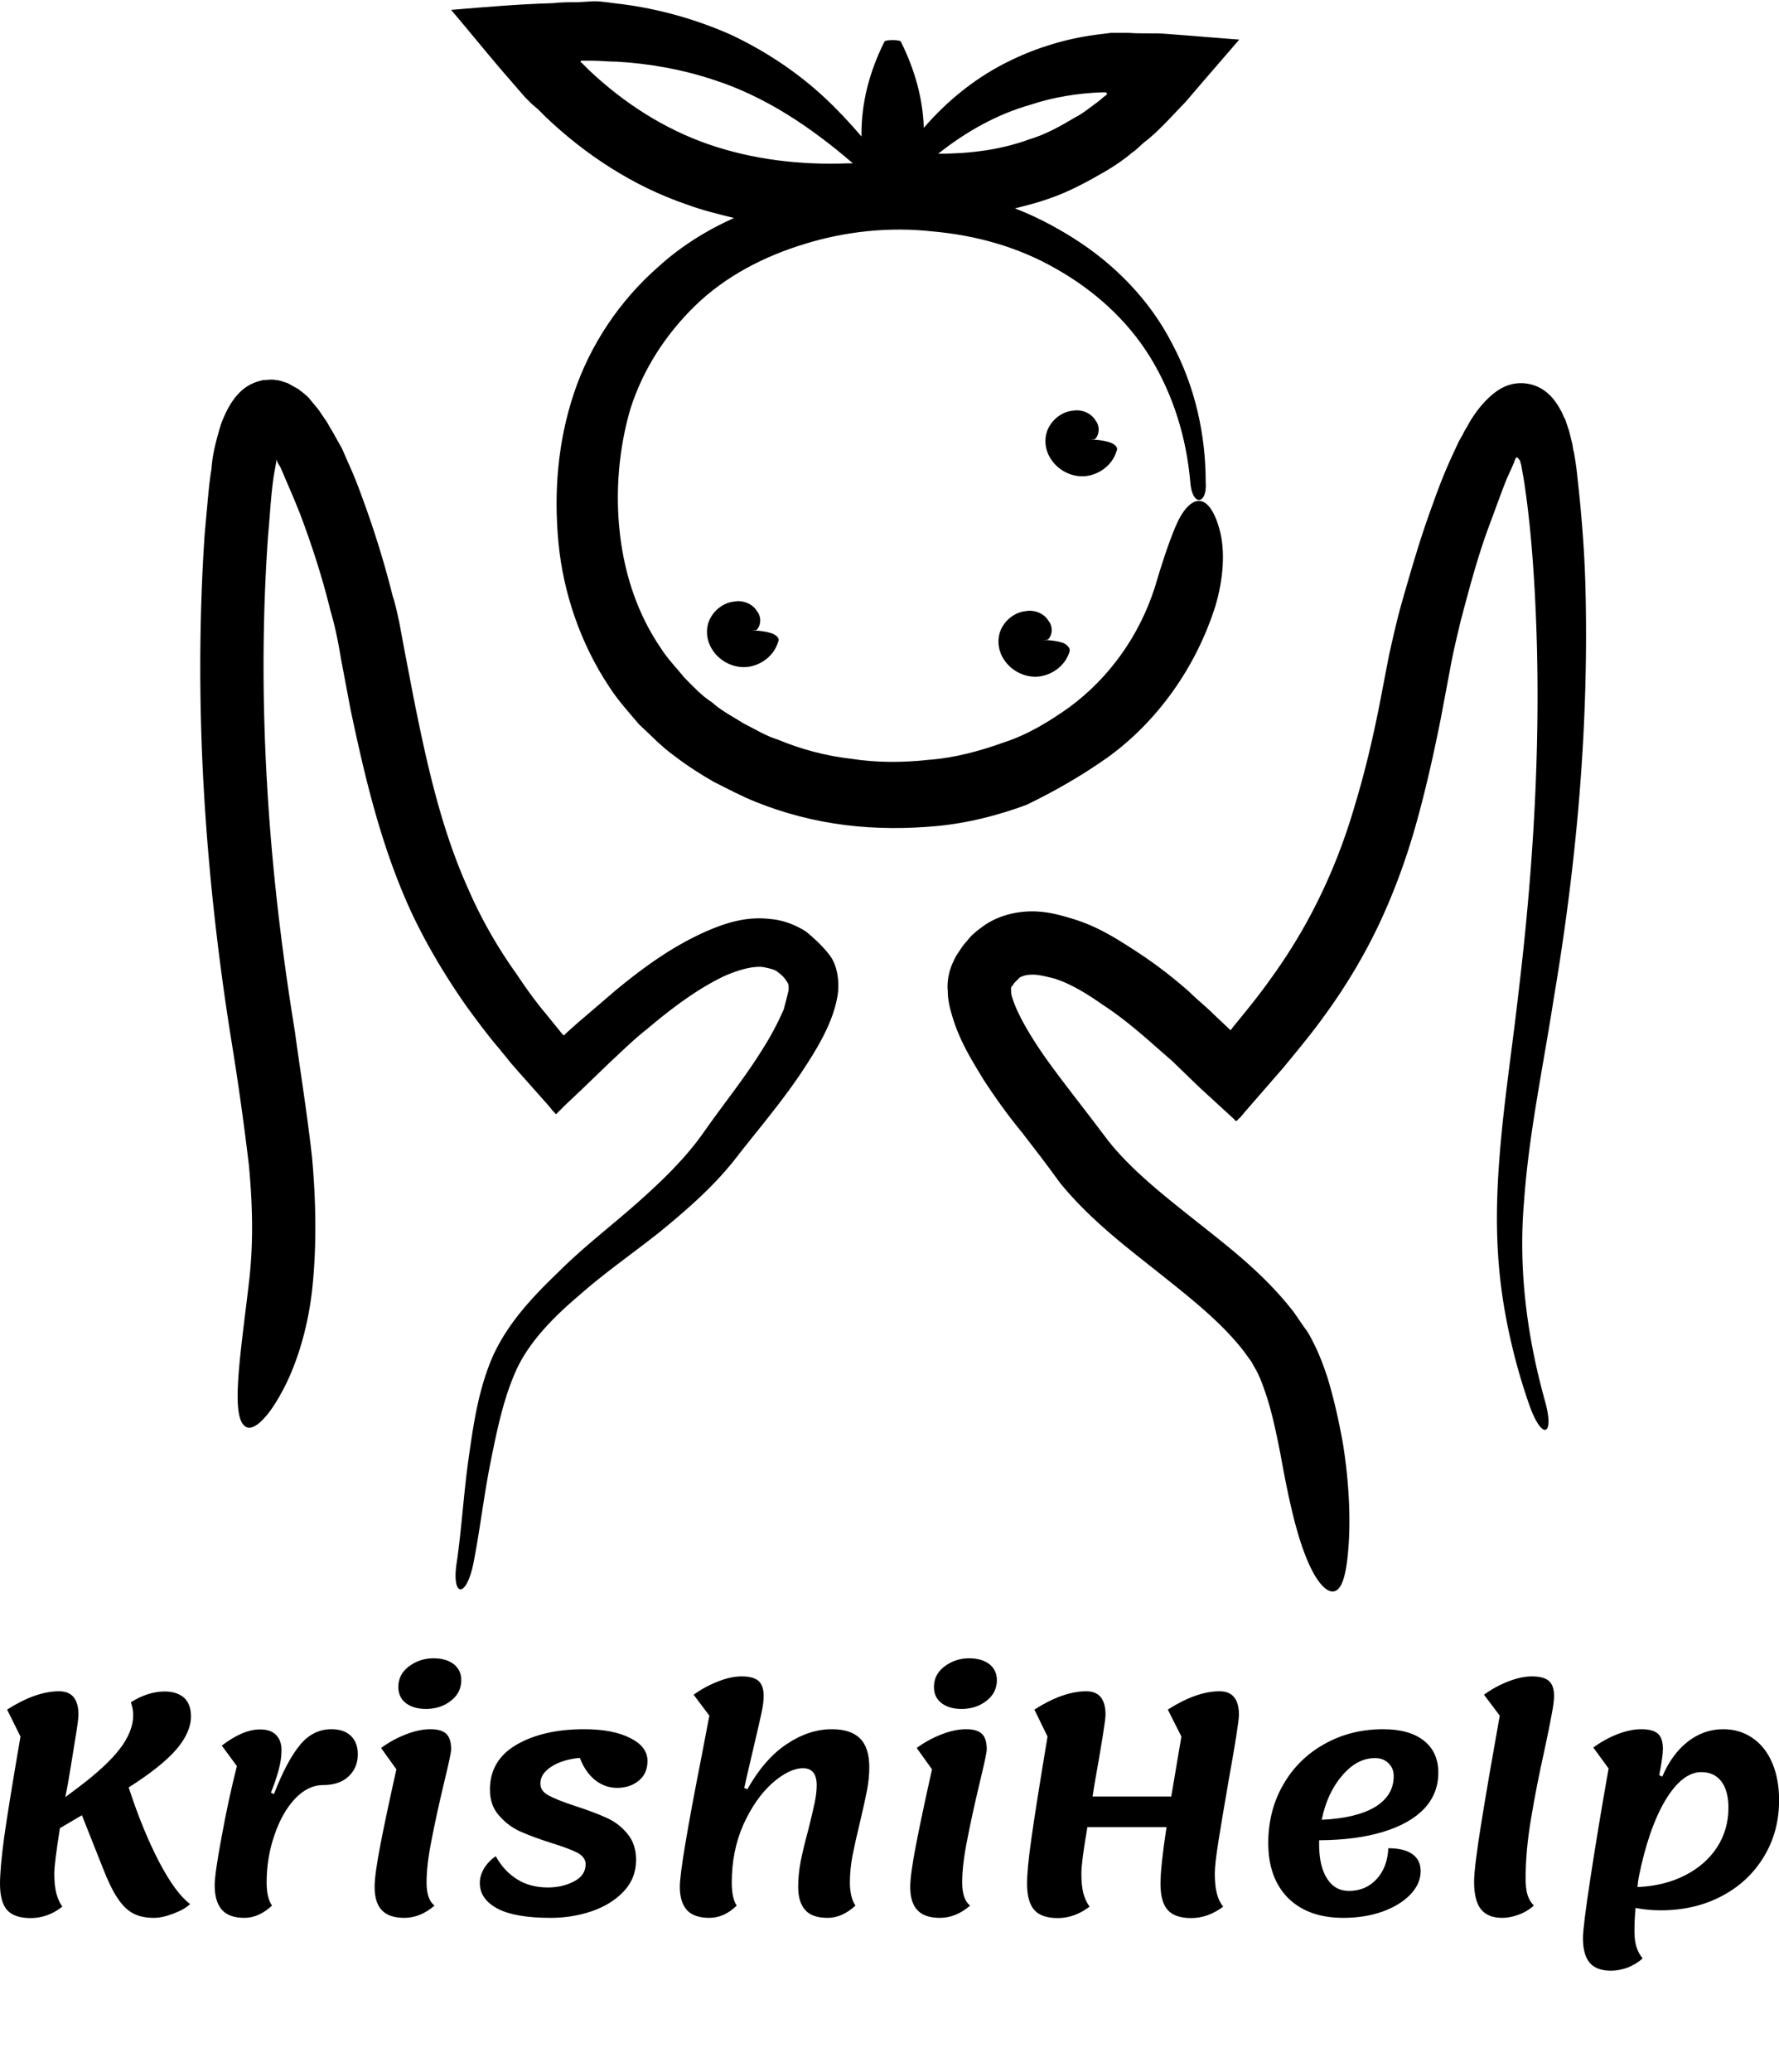 <svg data-v-423bf9ae="" xmlns="http://www.w3.org/2000/svg" viewBox="0 0 341.781 398" class="iconAboveSlogan"><!----><!----><!----><g data-v-423bf9ae="" id="ba81a575-d945-42a7-a1ed-b78ff92b95e8" fill="black" transform="matrix(4.141,0,0,4.141,-4.596,288.941)"><path d="M7.08 13.13L7.08 13.13Q7.73 15.12 8.49 16.58L8.49 16.58L8.49 16.58Q9.25 18.03 9.93 18.54L9.93 18.54L9.93 18.54Q9.67 18.79 9.16 18.98L9.16 18.98L9.16 18.98Q8.65 19.18 8.25 19.18L8.25 19.18L8.25 19.18Q7.67 19.18 7.28 18.97L7.28 18.97L7.28 18.97Q6.89 18.76 6.56 18.26L6.56 18.26L6.56 18.26Q6.23 17.77 5.87 16.84L5.87 16.84L4.91 14.42L3.89 15.02L3.89 15.02Q3.63 16.65 3.63 17.12L3.63 17.12L3.63 17.12Q3.63 17.67 3.72 18.03L3.72 18.03L3.72 18.03Q3.81 18.38 4.00 18.66L4.00 18.66L4.00 18.66Q3.33 19.19 2.53 19.19L2.53 19.19L2.53 19.19Q1.78 19.19 1.44 18.82L1.44 18.82L1.44 18.82Q1.11 18.44 1.11 17.60L1.11 17.60L1.11 17.60Q1.11 16.88 1.30 15.46L1.30 15.46L1.30 15.46Q1.50 14.03 2.06 10.77L2.06 10.77L1.44 9.52L1.44 9.52Q2.77 8.67 3.85 8.67L3.85 8.67L3.85 8.67Q4.75 8.67 4.75 9.76L4.75 9.76L4.75 9.76Q4.75 10.00 4.59 10.95L4.59 10.95L4.59 10.95Q4.44 11.90 4.26 12.96L4.26 12.96L4.14 13.58L4.70 13.16L4.70 13.16Q6.05 12.15 6.67 11.34L6.67 11.34L6.67 11.34Q7.29 10.53 7.29 9.77L7.29 9.77L7.29 9.77Q7.29 9.49 7.18 9.18L7.18 9.18L7.18 9.18Q7.98 8.68 8.75 8.68L8.75 8.68L8.75 8.68Q9.32 8.68 9.65 8.97L9.65 8.97L9.65 8.97Q9.97 9.27 9.97 9.83L9.97 9.83L9.97 9.83Q9.97 10.58 9.28 11.38L9.28 11.38L9.28 11.38Q8.58 12.18 7.08 13.13L7.08 13.13ZM12.45 19.18L12.45 19.18Q11.73 19.18 11.40 18.80L11.40 18.80L11.40 18.80Q11.07 18.42 11.07 17.67L11.07 17.67L11.07 17.67Q11.07 17.14 11.39 15.43L11.39 15.43L11.39 15.43Q11.70 13.72 12.10 12.14L12.10 12.14L11.40 11.19L11.40 11.19Q12.38 10.44 13.17 10.44L13.17 10.44L13.17 10.44Q13.68 10.44 13.92 10.70L13.92 10.70L13.92 10.70Q14.17 10.95 14.17 11.40L14.17 11.40L14.17 11.40Q14.17 11.84 14.04 12.31L14.04 12.31L14.04 12.31Q13.92 12.77 13.68 13.37L13.68 13.37L13.82 13.44L13.82 13.44Q14.41 11.91 15.02 11.17L15.02 11.17L15.02 11.17Q15.62 10.43 16.49 10.43L16.49 10.43L16.49 10.43Q17.07 10.43 17.39 10.74L17.39 10.74L17.39 10.74Q17.71 11.05 17.71 11.59L17.71 11.59L17.71 11.59Q17.71 12.22 17.28 12.62L17.28 12.62L17.28 12.62Q16.86 13.02 16.10 13.02L16.10 13.02L16.10 13.02Q15.41 13.02 14.81 13.64L14.81 13.64L14.81 13.64Q14.21 14.27 13.85 15.32L13.85 15.32L13.85 15.32Q13.48 16.37 13.48 17.54L13.48 17.54L13.48 17.54Q13.48 18.26 13.73 18.61L13.73 18.61L13.73 18.61Q13.12 19.18 12.45 19.18L12.45 19.18ZM20.87 9.49L20.87 9.49Q20.30 9.49 19.94 9.22L19.94 9.22L19.94 9.22Q19.59 8.95 19.59 8.47L19.59 8.47L19.59 8.47Q19.59 7.88 20.09 7.51L20.09 7.51L20.09 7.51Q20.59 7.14 21.22 7.14L21.22 7.14L21.22 7.14Q21.80 7.14 22.16 7.41L22.16 7.41L22.16 7.41Q22.51 7.69 22.51 8.15L22.51 8.15L22.51 8.15Q22.51 8.74 22.03 9.11L22.03 9.11L22.03 9.11Q21.55 9.49 20.87 9.49L20.87 9.49ZM19.87 19.18L19.87 19.18Q19.15 19.18 18.82 18.82L18.82 18.82L18.82 18.82Q18.49 18.47 18.49 17.74L18.49 17.74L18.49 17.74Q18.49 17.18 18.75 15.83L18.75 15.83L18.75 15.83Q19.01 14.48 19.50 12.29L19.50 12.29L18.79 11.30L18.79 11.30Q19.32 10.91 19.94 10.67L19.94 10.67L19.94 10.67Q20.55 10.43 21.08 10.43L21.08 10.43L21.08 10.43Q21.60 10.43 21.82 10.65L21.82 10.65L21.82 10.65Q22.04 10.86 22.04 11.37L22.04 11.37L22.04 11.37Q22.04 11.56 21.71 12.92L21.71 12.92L21.71 12.92Q21.35 14.43 21.13 15.58L21.13 15.58L21.13 15.58Q20.90 16.72 20.90 17.54L20.90 17.54L20.90 17.54Q20.90 18.33 21.27 18.61L21.27 18.61L21.27 18.61Q20.61 19.18 19.87 19.18L19.87 19.18ZM26.66 19.18L26.66 19.18Q25.00 19.18 24.19 18.75L24.19 18.75L24.19 18.75Q23.37 18.31 23.37 17.56L23.37 17.56L23.37 17.56Q23.37 17.23 23.56 16.90L23.56 16.90L23.56 16.90Q23.76 16.56 24.11 16.32L24.11 16.32L24.11 16.32Q24.49 17.01 25.10 17.39L25.10 17.39L25.10 17.39Q25.70 17.77 26.53 17.77L26.53 17.77L26.53 17.77Q27.20 17.77 27.74 17.49L27.74 17.49L27.74 17.49Q28.28 17.21 28.28 16.69L28.28 16.69L28.28 16.69Q28.28 16.37 27.90 16.16L27.90 16.16L27.90 16.16Q27.51 15.96 26.70 15.71L26.70 15.71L26.70 15.71Q25.82 15.43 25.24 15.17L25.24 15.17L25.24 15.17Q24.67 14.91 24.26 14.43L24.26 14.43L24.26 14.43Q23.84 13.96 23.84 13.23L23.84 13.23L23.84 13.23Q23.84 11.87 25.07 11.15L25.07 11.15L25.07 11.15Q26.31 10.43 28.21 10.43L28.21 10.43L28.21 10.43Q29.55 10.43 30.35 10.84L30.35 10.84L30.35 10.84Q31.15 11.24 31.15 11.90L31.15 11.90L31.15 11.90Q31.15 12.49 30.74 12.82L30.74 12.82L30.74 12.82Q30.34 13.15 29.74 13.15L29.74 13.15L29.74 13.15Q29.18 13.15 28.72 12.79L28.72 12.79L28.72 12.79Q28.27 12.43 28.01 11.76L28.01 11.76L28.01 11.76Q27.22 11.83 26.70 12.16L26.70 12.16L26.70 12.16Q26.18 12.49 26.18 12.95L26.18 12.95L26.18 12.95Q26.18 13.30 26.56 13.50L26.56 13.50L26.56 13.50Q26.94 13.71 27.79 13.99L27.79 13.99L27.79 13.99Q28.66 14.27 29.23 14.53L29.23 14.53L29.23 14.53Q29.81 14.78 30.21 15.27L30.21 15.27L30.21 15.27Q30.62 15.75 30.62 16.49L30.62 16.49L30.62 16.49Q30.62 17.35 30.04 17.96L30.04 17.96L30.04 17.96Q29.47 18.56 28.57 18.87L28.57 18.87L28.57 18.87Q27.66 19.18 26.66 19.18L26.66 19.18ZM34.02 19.18L34.02 19.18Q33.31 19.18 32.98 18.82L32.98 18.82L32.98 18.82Q32.65 18.45 32.65 17.74L32.65 17.74L32.65 17.74Q32.65 16.80 33.67 11.63L33.67 11.63L34.02 9.80L33.29 8.83L33.29 8.83Q33.80 8.46 34.41 8.22L34.41 8.22L34.41 8.22Q35.01 7.98 35.52 7.98L35.52 7.98L35.52 7.98Q36.06 7.98 36.30 8.19L36.30 8.19L36.30 8.19Q36.54 8.40 36.54 8.89L36.54 8.89L36.54 8.89Q36.54 9.20 36.44 9.67L36.44 9.67L36.44 9.67Q36.34 10.14 36.12 11.07L36.12 11.07L36.12 11.07Q36.06 11.34 35.91 11.97L35.91 11.97L35.91 11.97Q35.76 12.60 35.64 13.15L35.64 13.15L35.78 13.22L35.78 13.22Q36.58 11.80 37.61 11.12L37.61 11.12L37.61 11.12Q38.64 10.43 39.70 10.43L39.70 10.43L39.70 10.43Q40.59 10.43 41.01 10.86L41.01 10.86L41.01 10.86Q41.44 11.28 41.44 12.19L41.44 12.19L41.44 12.19Q41.44 12.70 41.34 13.23L41.34 13.23L41.34 13.23Q41.24 13.76 41.02 14.69L41.02 14.69L41.02 14.69Q40.80 15.60 40.67 16.25L40.67 16.25L40.67 16.25Q40.54 16.91 40.54 17.54L40.54 17.54L40.54 17.54Q40.54 17.88 40.61 18.17L40.61 18.17L40.61 18.17Q40.68 18.45 40.80 18.61L40.80 18.61L40.80 18.61Q40.18 19.18 39.51 19.18L39.51 19.18L39.51 19.18Q38.79 19.18 38.47 18.82L38.47 18.82L38.47 18.82Q38.14 18.45 38.14 17.74L38.14 17.74L38.14 17.74Q38.14 17.18 38.26 16.54L38.26 16.54L38.26 16.54Q38.39 15.90 38.63 15.02L38.63 15.02L38.63 15.02Q38.82 14.25 38.91 13.82L38.91 13.82L38.91 13.82Q39.00 13.38 39.00 13.03L39.00 13.03L39.00 13.03Q39.00 12.24 38.37 12.24L38.37 12.24L38.37 12.24Q37.72 12.24 36.93 12.94L36.93 12.94L36.93 12.94Q36.15 13.64 35.60 14.85L35.60 14.85L35.60 14.85Q35.06 16.07 35.06 17.54L35.06 17.54L35.06 17.54Q35.06 18.28 35.29 18.61L35.29 18.61L35.29 18.61Q34.71 19.18 34.02 19.18L34.02 19.18ZM45.72 9.49L45.72 9.49Q45.15 9.49 44.79 9.22L44.79 9.22L44.79 9.22Q44.44 8.95 44.44 8.47L44.44 8.47L44.44 8.47Q44.44 7.88 44.94 7.51L44.94 7.51L44.94 7.51Q45.44 7.14 46.07 7.14L46.07 7.14L46.07 7.14Q46.65 7.14 47.01 7.41L47.01 7.41L47.01 7.41Q47.36 7.69 47.36 8.15L47.36 8.15L47.36 8.15Q47.36 8.74 46.88 9.11L46.88 9.11L46.88 9.11Q46.40 9.49 45.72 9.49L45.72 9.49ZM44.72 19.18L44.72 19.18Q44.00 19.18 43.67 18.82L43.67 18.82L43.67 18.82Q43.34 18.47 43.34 17.74L43.34 17.74L43.34 17.74Q43.34 17.18 43.60 15.83L43.60 15.83L43.60 15.83Q43.86 14.48 44.35 12.29L44.35 12.29L43.64 11.30L43.64 11.30Q44.17 10.91 44.79 10.67L44.79 10.67L44.79 10.67Q45.40 10.43 45.93 10.43L45.93 10.43L45.93 10.43Q46.45 10.43 46.67 10.65L46.67 10.65L46.67 10.65Q46.89 10.86 46.89 11.37L46.89 11.37L46.89 11.37Q46.89 11.56 46.56 12.92L46.56 12.92L46.56 12.92Q46.20 14.43 45.98 15.58L45.98 15.58L45.98 15.58Q45.75 16.72 45.75 17.54L45.75 17.54L45.75 17.54Q45.75 18.33 46.12 18.61L46.12 18.61L46.12 18.61Q45.46 19.18 44.72 19.18L44.72 19.18ZM58.59 9.76L58.59 9.76Q58.59 10.15 58.11 12.82L58.11 12.82L58.11 12.82Q57.81 14.55 57.64 15.62L57.64 15.62L57.64 15.62Q57.47 16.69 57.47 17.12L57.47 17.12L57.47 17.12Q57.47 17.67 57.56 18.03L57.56 18.03L57.56 18.03Q57.65 18.40 57.86 18.66L57.86 18.66L57.86 18.66Q57.15 19.19 56.38 19.19L56.38 19.19L56.38 19.19Q55.62 19.19 55.29 18.82L55.29 18.82L55.29 18.82Q54.95 18.44 54.95 17.60L54.95 17.60L54.95 17.60Q54.95 16.81 55.23 14.97L55.23 14.97L51.56 14.97L51.56 14.97Q51.28 16.58 51.28 17.12L51.28 17.12L51.28 17.12Q51.28 17.67 51.37 18.03L51.37 18.03L51.37 18.03Q51.46 18.38 51.66 18.66L51.66 18.66L51.66 18.66Q50.96 19.19 50.19 19.19L50.19 19.19L50.19 19.19Q49.43 19.19 49.10 18.82L49.10 18.82L49.10 18.82Q48.76 18.44 48.76 17.60L48.76 17.60L48.76 17.60Q48.76 16.90 48.96 15.51L48.96 15.51L48.96 15.51Q49.15 14.13 49.71 10.77L49.71 10.77L49.10 9.52L49.10 9.52Q50.43 8.67 51.51 8.67L51.51 8.67L51.51 8.67Q52.40 8.67 52.40 9.76L52.40 9.76L52.40 9.76Q52.40 10.12 51.88 13.03L51.88 13.03L51.80 13.55L55.45 13.55L55.92 10.77L55.29 9.52L55.29 9.52Q56.62 8.67 57.69 8.67L57.69 8.67L57.69 8.67Q58.59 8.67 58.59 9.76L58.59 9.76ZM67.84 12.45L67.84 12.45Q67.84 13.41 67.19 14.11L67.19 14.11L67.19 14.11Q66.53 14.81 65.28 15.19L65.28 15.19L65.28 15.19Q64.04 15.57 62.31 15.58L62.31 15.58L62.31 15.76L62.31 15.76Q62.31 16.79 62.68 17.36L62.68 17.36L62.68 17.36Q63.04 17.93 63.69 17.93L63.69 17.93L63.69 17.93Q64.47 17.93 64.97 17.39L64.97 17.39L64.97 17.39Q65.48 16.84 65.52 15.95L65.52 15.95L65.52 15.95Q66.25 15.95 66.63 16.22L66.63 16.22L66.63 16.22Q67.02 16.49 67.02 17.01L67.02 17.01L67.02 17.01Q67.02 17.60 66.54 18.10L66.54 18.10L66.54 18.10Q66.07 18.59 65.25 18.89L65.25 18.89L65.25 18.89Q64.43 19.18 63.43 19.18L63.43 19.18L63.43 19.18Q61.80 19.18 60.87 18.26L60.87 18.26L60.87 18.26Q59.95 17.33 59.95 15.71L59.95 15.71L59.95 15.71Q59.95 14.21 60.64 13.01L60.64 13.01L60.64 13.01Q61.33 11.80 62.55 11.12L62.55 11.12L62.55 11.12Q63.77 10.43 65.28 10.43L65.28 10.43L65.28 10.43Q66.50 10.43 67.17 10.96L67.17 10.96L67.17 10.96Q67.84 11.49 67.84 12.45L67.84 12.45ZM64.90 11.77L64.90 11.77Q64.06 11.77 63.37 12.59L63.37 12.59L63.37 12.59Q62.68 13.40 62.43 14.63L62.43 14.63L62.43 14.63Q64.02 14.56 64.90 14.04L64.90 14.04L64.90 14.04Q65.77 13.51 65.77 12.61L65.77 12.61L65.77 12.61Q65.77 12.24 65.53 12.01L65.53 12.01L65.53 12.01Q65.30 11.77 64.90 11.77L64.90 11.77ZM70.80 19.18L70.80 19.18Q70.13 19.18 69.81 18.77L69.81 18.77L69.81 18.77Q69.50 18.37 69.50 17.51L69.50 17.51L69.50 17.51Q69.50 16.84 69.84 14.74L69.84 14.74L69.84 14.74Q70.18 12.64 70.69 9.80L70.69 9.80L69.96 8.83L69.96 8.83Q70.46 8.46 71.07 8.22L71.07 8.22L71.07 8.22Q71.68 7.98 72.18 7.98L72.18 7.98L72.18 7.98Q72.73 7.98 72.97 8.19L72.97 8.19L72.97 8.19Q73.21 8.40 73.21 8.89L73.21 8.89L73.21 8.89Q73.21 9.18 73.10 9.74L73.10 9.74L73.10 9.74Q73.00 10.30 72.79 11.28L72.79 11.28L72.79 11.28Q72.38 13.12 72.14 14.59L72.14 14.59L72.14 14.59Q71.89 16.06 71.89 17.35L71.89 17.35L71.89 17.35Q71.89 17.84 71.98 18.12L71.98 18.12L71.98 18.12Q72.07 18.40 72.27 18.61L72.27 18.61L72.27 18.61Q71.96 18.89 71.57 19.03L71.57 19.03L71.57 19.03Q71.18 19.18 70.80 19.18L70.80 19.18ZM81.06 10.43L81.06 10.43Q81.83 10.43 82.42 10.84L82.42 10.84L82.42 10.84Q83.01 11.24 83.33 11.99L83.33 11.99L83.33 11.99Q83.65 12.74 83.65 13.72L83.65 13.72L83.65 13.72Q83.65 15.19 82.94 16.35L82.94 16.35L82.94 16.35Q82.24 17.51 80.99 18.17L80.99 18.17L80.99 18.17Q79.74 18.83 78.16 18.83L78.16 18.83L78.16 18.83Q77.55 18.83 76.99 18.72L76.99 18.72L76.99 18.72Q76.94 19.26 76.94 19.81L76.94 19.81L76.94 19.81Q76.94 20.26 77.04 20.55L77.04 20.55L77.04 20.55Q77.13 20.83 77.32 21.06L77.32 21.06L77.32 21.06Q77.03 21.32 76.64 21.48L76.64 21.48L76.64 21.48Q76.24 21.63 75.85 21.63L75.85 21.63L75.85 21.63Q75.18 21.63 74.87 21.27L74.87 21.27L74.87 21.27Q74.55 20.90 74.55 20.12L74.55 20.12L74.55 20.12Q74.55 19.60 74.90 17.31L74.90 17.31L74.90 17.31Q75.25 15.02 75.74 12.25L75.74 12.25L75.03 11.28L75.03 11.28Q75.56 10.89 76.15 10.66L76.15 10.66L76.15 10.66Q76.75 10.43 77.25 10.43L77.25 10.43L77.25 10.43Q77.80 10.43 78.03 10.64L78.03 10.64L78.03 10.64Q78.26 10.85 78.26 11.34L78.26 11.34L78.26 11.34Q78.26 11.69 78.09 12.56L78.09 12.56L78.23 12.63L78.23 12.63Q78.67 11.59 79.41 11.01L79.41 11.01L79.41 11.01Q80.15 10.43 81.06 10.43L81.06 10.43ZM77.08 17.75L77.08 17.75Q78.32 17.70 79.28 17.21L79.28 17.21L79.28 17.21Q80.23 16.73 80.77 15.91L80.77 15.91L80.77 15.91Q81.30 15.09 81.30 14.07L81.30 14.07L81.30 14.07Q81.30 13.29 80.97 12.85L80.97 12.85L80.97 12.85Q80.64 12.42 80.04 12.42L80.04 12.42L80.04 12.42Q79.16 12.42 78.37 13.73L78.37 13.73L78.37 13.73Q77.59 15.05 77.14 17.29L77.14 17.29L77.14 17.29Q77.11 17.44 77.08 17.75L77.08 17.75Z"></path></g><!----><g data-v-423bf9ae="" id="2a0ee54a-557b-46a7-b3bd-8d44a6798eab" transform="matrix(1.842,0,0,1.842,-12.429,-31.074)" stroke="none" fill="black"><path d="M168.8 121c2.4-14.2 3.7-28.6 3.3-43.2-.1-3.6-.4-7.3-.8-10.9-.1-1-.2-1.8-.4-2.9-.1-.3-.1-.6-.2-1l-.3-1.2-.4-1.2c-.2-.3-.3-.7-.5-1-.7-1.3-1.6-2.2-2.9-2.6-1.4-.4-2.7-.1-3.8.7-1.1.8-2.2 2.1-3 3.6l-.3.5-.2.4-.4.7-.6 1.3c-.8 1.7-1.5 3.5-2.1 5.2-1.3 3.5-2.3 7-3.3 10.5-.5 1.8-.9 3.6-1.3 5.4l-1 5.2c-.7 3.5-1.5 6.9-2.5 10.2-1.9 6.6-4.8 12.7-8.8 18.2-1.2 1.7-2.5 3.3-3.9 5l-.3.4-1.8-1.7c-.8-.8-1.7-1.5-2.5-2.3-1.7-1.5-3.5-2.9-5.5-4.2-2-1.3-4-2.6-6.6-3.4-1.3-.4-2.7-.8-4.3-.8-1.6 0-3.4.4-4.9 1.4-.7.5-1.4 1-1.9 1.7-.3.3-.5.6-.7.9-.2.3-.5.7-.7 1.2-.5 1-.7 2.2-.6 3.1 0 .9.2 1.7.4 2.4.8 2.8 2.1 4.8 3.3 6.8 1.3 2 2.6 3.8 4 5.5l2 2.6.9 1.2 1.1 1.5c3.1 3.8 6.8 6.6 10.2 9.3 3.4 2.7 6.7 5.3 9 8.3l.8 1.1c.2.4.4.7.6 1.1.4.8.7 1.7 1 2.6.6 1.9 1 3.9 1.4 5.9.7 3.9 1.5 7.7 2.5 10.3 1 2.7 2.2 4.2 3.1 4 .9-.2 1.3-2 1.5-4.7.2-2.7.1-6.5-.6-10.8-.4-2.2-.9-4.5-1.6-6.8-.4-1.2-.8-2.3-1.4-3.5-.3-.6-.6-1.2-1-1.7l-1.1-1.6c-3.1-4-6.8-6.8-10.2-9.5-3.4-2.7-6.7-5.3-9.1-8.3l-1.9-2.5-2-2.6c-1.3-1.7-2.6-3.4-3.7-5.1-1.1-1.7-2.1-3.5-2.5-4.9-.1-.3-.1-.6-.1-.8v-.1s0-.1.1-.2.2-.3.3-.4l.5-.5c.4-.2.7-.3 1.4-.3.6 0 1.4.2 2.2.4 1.6.5 3.3 1.5 5 2.7 1.7 1.1 3.3 2.4 4.9 3.8l2.4 2.1 2.9 2.8 2.4 2.2 1.2 1.1c.2.4.4-.1.6-.2l.5-.6 4-4.6c1.4-1.7 2.9-3.5 4.2-5.3 2.2-3 4.2-6.3 5.8-9.7 1.6-3.4 2.9-7 3.9-10.6 1-3.6 1.8-7.2 2.5-10.7l1-5.3c.3-1.7.7-3.3 1.1-5 .9-3.4 1.8-6.8 3-10 .6-1.6 1.2-3.3 1.8-4.8l.5-1.1.3-.7c0-.1.1-.2.1-.3.1-.1.1-.2.2-.1.1 0 .1.1.2.2l.1.1v.1l.1.3c.1.6.3 1.6.4 2.4.5 3.4.8 7 1 10.5.8 14.1 0 28.3-1.7 42.4-.8 7.1-2 14.2-2.2 21.5-.1 3.6.1 7.3.7 10.9.6 3.6 1.5 7.1 2.7 10.5 1.3 3.6 2.6 3.1 1.6-.5-1.9-6.8-2.8-13.8-2.2-20.8.5-7.1 2-14.1 3.1-21.2zM112.2 119.9zM90.8 114c-1.1-.7-2.4-1.2-3.7-1.3-2.5-.3-4.6.4-6.5 1.2-3.7 1.6-6.8 3.9-9.6 6.2l-4.2 3.6-1 .9-.1.1-.1.1h-.1l-.1-.1-1.7-2.1c-1.1-1.3-2.1-2.7-3.1-4.2-2-2.8-3.7-5.8-5-8.8-2.8-6.2-4.3-12.9-5.7-19.9l-1-5.2-.5-2.7c-.2-.9-.4-1.9-.7-2.8-.9-3.6-2-7.1-3.3-10.6-.4-1.1-.8-2.1-1.3-3.2l-.7-1.6-.4-.7-.5-.9-.3-.5-.4-.7c-.3-.4-.6-.9-.9-1.3l-1-1.2c-.3-.3-.7-.6-1.1-.9-.4-.2-.7-.4-1.1-.6-.4-.1-.8-.3-1.2-.3-.4-.1-.8 0-1.3 0-.4.1-.8.2-1.2.4-1.5.7-2.5 2.3-3.2 4.2-.7 2.3-.9 3.4-1 4.7-.2 1.2-.3 2.3-.4 3.4l-.3 3.3c-.6 8.9-.6 17.8-.1 26.6s1.5 17.7 2.9 26.4c.7 4.3 1.3 8.6 1.8 12.8.4 4.2.5 8.3 0 12.4-.9 7.7-2 14.3-.2 15 .8.3 2.2-1 3.6-3.6 1.4-2.5 2.7-6.3 3.2-10.7.5-4.6.4-9.3 0-13.8-.5-4.5-1.2-8.8-1.8-13.2-1.4-8.6-2.4-17.1-2.9-25.8-.5-8.6-.5-17.2.1-25.8.2-2.1.3-4.3.6-6.3l.3-1.7.1.3.3.5.3.7.6 1.4c.4.9.8 1.9 1.2 2.9 1.2 3.2 2.3 6.6 3.1 9.9.5 1.7.8 3.2 1.1 5l1 5.3c1.5 7.1 3.2 14.4 6.4 21.3 1.6 3.4 3.6 6.7 5.7 9.7 1.1 1.5 2.2 3 3.4 4.4l.9 1.1c.3.4.5.6 1.1 1.3l3.2 3.6.4.5.2.2c.1.1.1.2.2.1l.9-.9 1.8-1.7 2.8-2.7c1.3-1.2 2.5-2.4 3.9-3.5 2.6-2.2 5.4-4.3 8.2-5.6 1.4-.6 2.8-1 3.9-.9.5.1 1 .2 1.4.4.4.3.8.6 1.1 1.1.2.3.2.3.2.9-.1.5-.3 1.2-.5 2a30 30 0 0 1-2.3 4.3c-1.8 2.9-4 5.6-6.1 8.6-1.9 2.7-4.4 5.1-7 7.4-2.6 2.3-5.5 4.5-8.1 7.1-2.6 2.5-5.3 5.3-6.9 8.9-1.5 3.5-2 7.2-2.5 10.7-.5 3.6-.7 7.1-1.2 10.6-.6 3.6.9 4 1.7.3.7-3.5 1.1-7.1 1.8-10.6s1.4-6.9 2.8-9.9c1.4-2.9 3.9-5.4 6.5-7.6 2.6-2.3 5.5-4.3 8.4-6.6 2.8-2.3 5.7-4.8 8-7.8 2.1-2.7 4.5-5.5 6.6-8.6 1-1.5 2.1-3.2 2.9-5 .4-.9.8-2 1-3.2.2-1.1.1-3-.8-4.2-.6-.8-1.5-1.7-2.5-2.5zM122.5 63c-.6-.2-1.4-.3-2.3-.3.4 0 .8 0 .8-.1.4-.4.5-1.3 0-1.9-.4-.7-1.4-1.2-2.4-1-1 .1-2 .8-2.5 1.8s-.4 2.3.3 3.3c.8 1.2 2.3 1.9 3.7 1.7 1.4-.2 2.7-1.2 3.1-2.6.2-.3-.1-.7-.7-.9zM117.6 83.9c-.6-.2-1.4-.3-2.3-.3.4 0 .8 0 .8-.1.4-.4.5-1.3 0-1.9-.4-.7-1.4-1.2-2.4-1-1 .1-2 .8-2.5 1.8s-.4 2.3.3 3.3c.8 1.2 2.3 1.9 3.7 1.7 1.4-.2 2.7-1.2 3.1-2.6.1-.3-.2-.7-.7-.9zM87.2 82.9c-.6-.2-1.4-.3-2.3-.3.4 0 .8 0 .8-.1.4-.4.5-1.3 0-1.9-.4-.7-1.4-1.2-2.4-1-1 .1-2 .8-2.5 1.8s-.4 2.3.3 3.3c.8 1.2 2.3 1.9 3.7 1.7 1.4-.2 2.7-1.2 3.1-2.6.2-.3-.1-.7-.7-.9z"></path><path d="M122.2 95.9c5.3-3.8 9.3-9.5 11.3-15.8.9-3 1-5.8.5-7.8s-1.3-3.2-2.2-3.2c-.9 0-1.8 1.1-2.5 2.8-.7 1.7-1.4 3.8-2.1 6.2-1.6 5-4.7 9.4-8.9 12.5-2.1 1.5-4.4 2.9-6.9 3.7-2.5.9-5.1 1.6-7.8 1.8-2.7.3-5.4.3-8-.1-2.7-.3-5.3-1-7.7-2-1.3-.4-2.4-1.1-3.6-1.7-1.1-.7-2.3-1.3-3.3-2.2-1.1-.7-2-1.7-2.9-2.6-.8-1-1.7-1.9-2.4-3-2.4-3.5-3.8-7.6-4.3-12s-.1-8.9 1.1-13c1.3-4.1 3.7-7.8 6.8-10.8 3.1-3 7.1-5.1 11.4-6.4 4.2-1.3 8.8-1.8 13.3-1.3 4.5.4 8.9 1.6 12.9 3.9 3.9 2.2 7.4 5.3 9.8 9.2 2.4 3.9 3.8 8.4 4.2 13.1.1 1.2.5 1.8.9 1.8s.8-.6.7-1.9c0-4.9-1.1-9.9-3.5-14.4-2.3-4.5-6-8.3-10.3-11-1.9-1.2-4-2.3-6.1-3.1 1.2-.3 2.4-.6 3.5-1 2.1-.7 4.1-1.8 6-2.9 1-.6 1.9-1.2 2.7-1.9.5-.3.8-.7 1.3-1.1.8-.6 1.5-1.3 2.2-2l2.1-2.2 1.8-2.1L136 21l-7.6-.6c-1.2-.1-2.6 0-3.9-.1h-1.9l-1.6.2c-3 .4-6 1.3-8.7 2.6-3.6 1.7-6.7 4.2-9.2 7.1-.1-3-.9-6-2.4-9-.1-.2-1.6-.2-1.7 0-1.6 3.2-2.4 6.4-2.4 9.6v.3c-1.2-1.4-2.5-2.8-3.9-4.1-2.8-2.6-6.1-4.8-9.7-6.5-3.6-1.6-7.5-2.7-11.4-3.2-1-.1-2-.3-2.9-.3l-1.7.1c-.9 0-1.8 0-2.6.1-3.5.1-7 .4-10.6.7 1.7 2 3.4 4.1 5.1 6.1l2.6 3 .7.7.7.6.8.8c4.1 3.9 9.1 7.2 14.7 9.1 1.6.6 3.3 1 4.9 1.4-2.9 1.3-5.6 3-7.9 5.1-4 3.5-7.1 8.1-8.8 13.2-1.7 5.1-2.1 10.4-1.6 15.6.5 5.2 2.3 10.5 5.3 15 .9 1.4 2 2.6 3.1 3.9 1.2 1.1 2.3 2.3 3.7 3.3 1.3 1 2.7 1.9 4.1 2.7 1.4.7 2.9 1.5 4.4 2.1 3 1.2 6.1 2 9.3 2.4 3.2.4 6.4.4 9.6.1 3.2-.3 6.3-1.1 9.3-2.2 2.9-1.4 5.7-3 8.4-4.9zm-8-68.1c2.4-.8 4.9-1.2 7.4-1.3h.5l.1.1v.1l-.1.1c-.3.2-.7.6-1 .8-.7.5-1.4 1.1-2.2 1.5-1.5.9-3.1 1.8-4.8 2.3-3 1.1-6.2 1.5-9.5 1.5 2.9-2.3 6.1-4.1 9.6-5.1zm-46-3.6l-.7-.7-.1-.1s-.1 0-.1-.1c0 0 0-.1.1-.1h.1 1c.9 0 1.7.1 2.6.1 3.4.2 6.8.8 10.1 1.9 5.3 1.7 10.1 4.9 14.5 8.7h-.5c-5 .2-10-.4-14.6-2s-8.8-4.3-12.4-7.7z"></path></g><!----><g data-v-423bf9ae="" id="24779638-7201-4126-8f50-72b238996869" fill="black" transform="matrix(0.578,0,0,0.578,42.414,417.773)"><path d="M4.40 1.42L4.40 1.42Q3.69 1.19 2.51 1.57L2.51 1.57L2.51 1.57Q1.00 2.06 0.44 3.77L0.44 3.77L0.44 3.77Q0.09 4.83 0.27 6.11L0.27 6.11L0.27 6.11Q0.36 6.76 0.62 7.16L0.62 7.16L0.62 7.16Q0.21 7.38-0.09 7.70L-0.09 7.70L-0.09 7.70Q-1.09 8.80-0.98 10.01L-0.98 10.01L-0.98 10.01Q-0.91 10.70-0.43 11.11L-0.43 11.11L-0.43 11.11Q-0.03 11.44 0.79 11.42L0.79 11.42L0.79 11.42Q1.63 11.39 2.33 10.95L2.33 10.95L2.33 10.95Q3.08 10.49 3.38 9.76L3.38 9.76L3.38 9.76Q3.45 9.61 3.17 9.60L3.17 9.60L3.17 9.60Q2.99 9.59 2.80 9.63L2.80 9.63L2.80 9.63Q2.05 9.76 1.95 10.02L1.95 10.02L1.95 10.02Q1.75 10.51 1.40 10.80L1.40 10.80L1.40 10.80Q1.39 10.81 1.37 10.82L1.37 10.82L1.37 10.82Q1.33 10.81 1.32 10.81L1.32 10.81L1.32 10.81Q1.25 10.79 1.17 10.75L1.17 10.75L1.17 10.75Q1.00 10.68 0.85 10.52L0.85 10.52L0.85 10.52Q0.56 10.23 0.49 9.63L0.49 9.63L0.49 9.63Q0.39 8.83 1.02 7.86L1.02 7.86L1.02 7.86Q1.10 7.74 1.20 7.62L1.20 7.62L1.20 7.62Q1.42 7.70 1.69 7.72L1.69 7.72L1.69 7.72Q2.09 7.74 2.58 7.51L2.58 7.51L2.58 7.51Q3.00 7.32 2.85 7.18L2.85 7.18L2.85 7.18Q2.56 6.90 2.14 6.84L2.14 6.84L2.14 6.84Q2.10 6.79 2.06 6.75L2.06 6.75L2.06 6.75Q1.86 6.45 1.75 5.89L1.75 5.89L1.75 5.89Q1.56 4.89 1.74 4.00L1.74 4.00L1.74 4.00Q2.01 2.70 2.78 2.04L2.78 2.04L2.78 2.04Q2.83 2.00 2.93 1.93L2.93 1.93L2.93 1.93Q2.93 1.93 2.93 1.93L2.93 1.93L2.93 1.93Q3.06 1.94 3.04 1.93L3.04 1.93L3.04 1.93Q3.62 2.02 3.51 2.62L3.51 2.62L3.51 2.62Q3.46 2.86 4.09 2.75L4.09 2.75L4.09 2.75Q4.40 2.69 4.65 2.58L4.65 2.58L4.65 2.58Q4.93 2.45 4.95 2.36L4.95 2.36L4.95 2.36Q5.09 1.63 4.40 1.42L4.40 1.42ZM16.69 0.74L16.69 0.74Q16.38 0.79 16.13 0.91L16.13 0.91L16.13 0.91Q15.85 1.04 15.83 1.13L15.83 1.13L15.83 1.13Q14.94 3.96 14.32 7.39L14.32 7.39L14.32 7.39Q14.24 6.88 14.12 6.21L14.12 6.21L14.12 6.21Q13.83 4.44 13.78 4.05L13.78 4.05L13.78 4.05Q13.63 2.77 13.44 2.37L13.44 2.37L13.44 2.37Q13.44 2.37 13.43 2.35L13.43 2.35L13.43 2.34L13.43 2.34Q13.43 2.34 13.43 2.33L13.43 2.33L13.43 2.33Q13.47 2.08 12.84 2.20L12.84 2.20L12.84 2.20Q12.54 2.26 12.29 2.37L12.29 2.37L12.29 2.37Q12.00 2.51 11.99 2.60L11.99 2.60L11.99 2.60Q11.81 3.71 11.16 6.73L11.16 6.73L11.16 6.73Q10.62 9.34 10.41 10.89L10.41 10.89L10.41 10.89Q10.40 11.01 10.78 10.98L10.78 10.98L10.78 10.98Q11.03 10.96 11.20 10.91L11.20 10.91L11.20 10.91Q11.85 10.74 11.87 10.50L11.87 10.50L11.87 10.50Q12.07 8.97 12.63 6.38L12.63 6.38L12.63 6.38Q12.65 6.54 12.66 6.61L12.66 6.61L12.66 6.61Q12.88 7.90 13.06 8.95L13.06 8.95L13.06 8.95Q13.32 10.45 13.54 11.09L13.54 11.09L13.54 11.09Q13.60 11.24 13.94 11.21L13.94 11.21L13.94 11.21Q14.25 11.18 14.59 11.05L14.59 11.05L14.59 11.05Q15.18 10.89 15.21 10.65L15.21 10.65L15.21 10.65Q15.98 5.00 17.27 0.87L17.27 0.87L17.27 0.87Q17.35 0.62 16.69 0.74L16.69 0.74ZM28.43 1.31L28.43 1.31Q28.12 1.36 27.87 1.48L27.87 1.48L27.87 1.48Q27.59 1.61 27.57 1.70L27.57 1.70L27.57 1.70Q27.37 2.55 26.92 4.25L26.92 4.25L26.92 4.25Q26.47 5.94 26.27 6.80L26.27 6.80L26.27 6.80Q25.62 6.88 24.94 7.03L24.94 7.03L24.94 7.03Q25.15 6.04 25.56 4.31L25.56 4.31L25.56 4.31Q26.02 2.37 26.19 1.59L26.19 1.59L26.19 1.59Q26.24 1.34 25.61 1.46L25.61 1.46L25.61 1.46Q25.31 1.51 25.05 1.63L25.05 1.63L25.05 1.63Q24.77 1.76 24.75 1.85L24.75 1.85L24.75 1.85Q24.58 2.61 24.10 4.64L24.10 4.64L24.10 4.64Q23.69 6.41 23.47 7.44L23.47 7.44L23.47 7.44Q23.34 7.49 23.30 7.50L23.30 7.50L23.30 7.50Q23.15 7.55 22.98 7.66L22.98 7.66L22.98 7.66Q22.73 7.82 22.87 7.91L22.87 7.91L22.87 7.91Q23.04 8.01 23.37 7.94L23.37 7.94L23.37 7.94Q23.05 9.65 22.93 11.08L22.93 11.08L22.93 11.08Q22.92 11.15 23.15 11.16L23.15 11.16L23.15 11.16Q23.36 11.17 23.64 11.12L23.64 11.12L23.64 11.12Q24.36 10.98 24.38 10.69L24.38 10.69L24.38 10.69Q24.51 9.26 24.84 7.53L24.84 7.53L24.84 7.53Q25.05 7.49 25.40 7.42L25.40 7.42L25.40 7.42Q25.77 7.36 26.15 7.33L26.15 7.33L26.15 7.33Q25.68 9.44 25.59 11.13L25.59 11.13L25.59 11.13Q25.59 11.20 25.82 11.21L25.82 11.21L25.82 11.21Q26.03 11.22 26.31 11.17L26.31 11.17L26.31 11.17Q27.04 11.03 27.06 10.74L27.06 10.74L27.06 10.74Q27.14 9.17 27.55 7.25L27.55 7.25L27.55 7.25Q27.88 7.18 28.14 7.02L28.14 7.02L28.14 7.02Q28.32 6.91 28.29 6.82L28.29 6.82L28.29 6.82Q28.27 6.72 28.06 6.71L28.06 6.71L28.06 6.71Q27.89 6.71 27.67 6.71L27.67 6.71L27.67 6.71Q27.88 5.79 28.33 4.07L28.33 4.07L28.33 4.07Q28.81 2.28 29.01 1.44L29.01 1.44L29.01 1.44Q29.07 1.19 28.43 1.31L28.43 1.31ZM38.39 7.89L38.39 7.89Q38.29 7.90 37.39 7.84L37.39 7.84L37.39 7.84Q37.80 6.63 38.25 5.57L38.25 5.57L38.25 5.57Q38.42 5.18 38.96 3.95L38.96 3.95L38.96 3.95Q38.94 4.61 38.76 7.85L38.76 7.85L38.76 7.85Q38.59 7.87 38.39 7.89L38.39 7.89ZM40.20 1.18L40.20 1.18Q40.02 1.09 39.63 1.16L39.63 1.16L39.63 1.16Q38.99 1.27 38.78 1.55L38.78 1.55L38.78 1.55Q38.58 1.80 37.80 3.58L37.80 3.58L37.80 3.58Q37.67 3.90 37.30 4.70L37.30 4.70L37.30 4.70Q36.99 5.42 36.81 5.83L36.81 5.83L36.81 5.83Q36.39 6.79 36.02 7.86L36.02 7.86L36.02 7.86Q35.10 7.97 34.45 8.37L34.45 8.37L34.45 8.37Q34.27 8.48 34.30 8.58L34.30 8.58L34.30 8.58Q34.32 8.67 34.53 8.68L34.53 8.68L34.53 8.68Q35.05 8.70 35.52 8.43L35.52 8.43L35.52 8.43Q35.66 8.41 35.71 8.41L35.71 8.41L35.71 8.41Q35.77 8.41 35.83 8.41L35.83 8.41L35.83 8.41Q35.51 9.39 35.19 10.53L35.19 10.53L35.19 10.53Q35.12 10.79 35.78 10.67L35.78 10.67L35.78 10.67Q36.08 10.62 36.33 10.49L36.33 10.49L36.33 10.49Q36.61 10.37 36.63 10.27L36.63 10.27L36.63 10.27Q36.90 9.32 37.17 8.48L37.17 8.48L37.17 8.48Q37.47 8.50 37.67 8.47L37.67 8.47L37.67 8.47Q38.37 8.39 38.73 8.46L38.73 8.46L38.73 8.46Q38.62 10.55 38.62 12.02L38.62 12.02L38.62 12.02Q38.62 12.10 38.84 12.11L38.84 12.11L38.84 12.11Q39.06 12.12 39.35 12.06L39.35 12.06L39.35 12.06Q40.08 11.91 40.08 11.62L40.08 11.62L40.08 11.62Q40.08 9.90 40.28 6.45L40.28 6.45L40.28 6.45Q40.48 3.00 40.48 1.27L40.48 1.27L40.48 1.27Q40.48 1.18 40.20 1.18L40.20 1.18ZM53.86 0.74L53.86 0.74Q53.55 0.79 53.30 0.91L53.30 0.91L53.30 0.91Q53.03 1.04 53.00 1.13L53.00 1.13L53.00 1.13Q52.12 3.96 51.50 7.39L51.50 7.39L51.50 7.39Q51.41 6.88 51.30 6.21L51.30 6.21L51.30 6.21Q51.00 4.44 50.96 4.05L50.96 4.05L50.96 4.05Q50.80 2.77 50.61 2.37L50.61 2.37L50.61 2.37Q50.61 2.37 50.60 2.35L50.60 2.35L50.61 2.34L50.61 2.34Q50.61 2.34 50.61 2.33L50.61 2.33L50.61 2.33Q50.65 2.08 50.02 2.20L50.02 2.20L50.02 2.20Q49.72 2.26 49.46 2.37L49.46 2.37L49.46 2.37Q49.18 2.51 49.16 2.60L49.16 2.60L49.16 2.60Q48.98 3.71 48.34 6.73L48.34 6.73L48.34 6.73Q47.79 9.34 47.58 10.89L47.58 10.89L47.58 10.89Q47.57 11.01 47.95 10.98L47.95 10.98L47.95 10.98Q48.21 10.96 48.38 10.91L48.38 10.91L48.38 10.91Q49.02 10.74 49.05 10.50L49.05 10.50L49.05 10.50Q49.25 8.97 49.80 6.38L49.80 6.38L49.80 6.38Q49.83 6.54 49.83 6.61L49.83 6.61L49.83 6.61Q50.05 7.90 50.23 8.95L50.23 8.95L50.23 8.95Q50.49 10.45 50.72 11.09L50.72 11.09L50.72 11.09Q50.77 11.24 51.11 11.21L51.11 11.21L51.11 11.21Q51.43 11.18 51.76 11.05L51.76 11.05L51.76 11.05Q52.35 10.89 52.38 10.65L52.38 10.65L52.38 10.65Q53.16 5.00 54.44 0.87L54.44 0.87L54.44 0.87Q54.52 0.62 53.86 0.74L53.86 0.74ZM65.54 1.54L65.54 1.54Q65.11 0.91 63.92 1.20L63.92 1.20L63.92 1.20Q62.97 1.43 62.32 2.14L62.32 2.14L62.32 2.14Q61.31 3.26 60.88 5.40L60.88 5.40L60.88 5.40Q60.59 6.86 60.49 8.67L60.49 8.67L60.49 8.67Q60.48 9.98 60.61 10.47L60.61 10.47L60.61 10.47Q60.89 11.44 61.97 11.50L61.97 11.50L61.97 11.50Q62.60 11.53 63.18 11.27L63.18 11.27L63.18 11.27Q63.78 10.99 64.15 10.51L64.15 10.51L64.15 10.51Q64.52 10.02 64.86 8.89L64.86 8.89L64.86 8.89Q64.93 8.64 64.28 8.76L64.28 8.76L64.28 8.76Q63.98 8.81 63.72 8.93L63.72 8.93L63.72 8.93Q63.45 9.06 63.42 9.15L63.42 9.15L63.42 9.15Q63.18 9.99 62.90 10.48L62.90 10.48L62.90 10.48Q62.79 10.68 62.66 10.83L62.66 10.83L62.66 10.83Q62.09 10.58 61.97 9.66L61.97 9.66L61.97 9.66Q61.94 9.42 61.95 8.20L61.95 8.20L61.95 8.20Q62.05 6.41 62.36 4.92L62.36 4.92L62.36 4.92Q62.83 2.75 63.86 1.80L63.86 1.80L63.86 1.80Q63.88 1.79 63.90 1.76L63.90 1.76L63.90 1.76Q64.26 2.01 64.36 2.75L64.36 2.75L64.36 2.75Q64.44 3.36 64.22 4.29L64.22 4.29L64.22 4.29Q63.89 5.76 63.88 5.80L63.88 5.80L63.88 5.80Q63.86 5.92 64.24 5.89L64.24 5.89L64.24 5.89Q64.50 5.87 64.67 5.82L64.67 5.82L64.67 5.82Q65.30 5.65 65.34 5.41L65.34 5.41L65.34 5.41Q65.39 5.07 65.55 4.41L65.55 4.41L65.55 4.41Q65.71 3.74 65.77 3.40L65.77 3.40L65.77 3.40Q65.96 2.17 65.54 1.54L65.54 1.54ZM73.77 2.53L73.77 2.53Q73.53 3.62 72.91 6.79L72.91 6.79L72.91 6.79Q72.67 8.03 72.48 8.93L72.48 8.93L72.48 8.93Q72.09 10.78 72.08 10.91L72.08 10.91L72.08 10.91Q72.08 10.99 72.31 11.00L72.31 11.00L72.31 11.00Q72.53 11.01 72.81 10.96L72.81 10.96L72.81 10.96Q73.54 10.81 73.55 10.52L73.55 10.52L73.55 10.52Q73.55 10.23 73.71 9.62L73.71 9.62L73.71 9.62Q73.79 9.32 73.94 8.57L73.94 8.57L73.94 8.57Q74.12 7.77 74.38 6.44L74.38 6.44L74.38 6.44Q74.97 3.36 75.22 2.27L75.22 2.27L75.22 2.27Q75.27 2.02 74.63 2.13L74.63 2.13L74.63 2.13Q74.33 2.19 74.07 2.31L74.07 2.31L74.07 2.31Q73.79 2.44 73.77 2.53L73.77 2.53ZM87.83 0.74L87.83 0.74Q87.52 0.79 87.27 0.91L87.27 0.91L87.27 0.91Q86.99 1.04 86.97 1.13L86.97 1.13L86.97 1.13Q86.08 3.96 85.46 7.39L85.46 7.39L85.46 7.39Q85.38 6.88 85.26 6.21L85.26 6.21L85.26 6.21Q84.97 4.44 84.92 4.05L84.92 4.05L84.92 4.05Q84.77 2.77 84.58 2.37L84.58 2.37L84.58 2.37Q84.58 2.37 84.57 2.35L84.57 2.35L84.57 2.34L84.57 2.34Q84.57 2.34 84.57 2.33L84.57 2.33L84.57 2.33Q84.62 2.08 83.99 2.20L83.99 2.20L83.99 2.20Q83.69 2.26 83.43 2.37L83.43 2.37L83.43 2.37Q83.15 2.51 83.13 2.60L83.13 2.60L83.13 2.60Q82.95 3.71 82.30 6.73L82.30 6.73L82.30 6.73Q81.76 9.34 81.55 10.89L81.55 10.89L81.55 10.89Q81.54 11.01 81.92 10.98L81.92 10.98L81.92 10.98Q82.17 10.96 82.35 10.91L82.35 10.91L82.35 10.91Q82.99 10.74 83.02 10.50L83.02 10.50L83.02 10.50Q83.21 8.97 83.77 6.38L83.77 6.38L83.77 6.38Q83.79 6.54 83.80 6.61L83.80 6.61L83.80 6.61Q84.02 7.90 84.20 8.95L84.20 8.95L84.20 8.95Q84.46 10.45 84.68 11.09L84.68 11.09L84.68 11.09Q84.74 11.24 85.08 11.21L85.08 11.21L85.08 11.21Q85.39 11.18 85.73 11.05L85.73 11.05L85.73 11.05Q86.32 10.89 86.35 10.65L86.35 10.65L86.35 10.65Q87.12 5.00 88.41 0.87L88.41 0.87L88.41 0.87Q88.49 0.62 87.83 0.74L87.83 0.74ZM97.47 7.83L97.47 7.83L97.47 7.83Q97.49 7.83 97.51 7.81L97.51 7.81L97.51 7.81Q97.49 7.83 97.47 7.83L97.47 7.83ZM99.03 1.67L99.03 1.67Q98.66 0.90 97.30 1.50L97.30 1.50L97.30 1.50Q96.74 1.75 96.17 2.55L96.17 2.55L96.17 2.55Q95.70 3.20 95.28 4.06L95.28 4.06L95.28 4.06Q94.36 5.91 94.08 8.21L94.08 8.21L94.08 8.21Q93.96 9.15 93.95 9.80L93.95 9.80L93.95 9.80Q93.93 10.74 94.36 11.05L94.36 11.05L94.36 11.05Q94.81 11.39 95.95 11.00L95.95 11.00L95.95 11.00Q96.60 10.77 97.19 10.19L97.19 10.19L97.19 10.19Q97.71 9.71 98.02 8.87L98.02 8.87L98.02 8.87Q98.16 8.48 98.23 8.11L98.23 8.11L98.23 8.11Q98.28 7.72 98.18 7.57L98.18 7.57L98.18 7.57Q98 7.29 97.33 7.43L97.33 7.43L97.33 7.43Q96.61 7.58 95.99 8.07L95.99 8.07L95.99 8.07Q95.81 8.21 96.02 8.27L96.02 8.27L96.02 8.27Q96.17 8.31 96.33 8.30L96.33 8.30L96.33 8.30Q96.56 8.28 96.79 8.21L96.79 8.21L96.79 8.21Q96.80 8.48 96.61 9.04L96.61 9.04L96.61 9.04Q96.42 9.59 96.16 9.99L96.16 9.99L96.16 9.99Q96.11 10.06 96.09 10.08L96.09 10.08L96.09 10.08Q95.98 10.21 95.88 10.31L95.88 10.31L95.88 10.31Q95.79 10.40 95.66 10.51L95.66 10.51L95.66 10.51Q95.61 10.45 95.56 10.36L95.56 10.36L95.56 10.36Q95.44 10.13 95.41 9.65L95.41 9.65L95.41 9.65Q95.40 9.36 95.50 8.16L95.50 8.16L95.50 8.16Q95.69 5.98 96.64 3.95L96.64 3.95L96.64 3.95Q97.17 2.84 97.64 2.21L97.64 2.21L97.64 2.21Q97.76 2.51 97.77 2.81L97.77 2.81L97.77 2.81Q97.79 3.19 97.60 3.34L97.60 3.34L97.60 3.34Q97.43 3.47 97.63 3.53L97.63 3.53L97.63 3.53Q97.78 3.58 97.94 3.57L97.94 3.57L97.94 3.57Q98.54 3.51 98.92 3.22L98.92 3.22L98.92 3.22Q99.22 2.98 99.22 2.48L99.22 2.48L99.22 2.48Q99.22 2.06 99.03 1.67L99.03 1.67ZM117.06 2.53L117.06 2.53Q116.81 3.62 116.20 6.79L116.20 6.79L116.20 6.79Q115.96 8.03 115.77 8.93L115.77 8.93L115.77 8.93Q115.38 10.78 115.37 10.91L115.37 10.91L115.37 10.91Q115.37 10.99 115.60 11.00L115.60 11.00L115.60 11.00Q115.81 11.01 116.09 10.96L116.09 10.96L116.09 10.96Q116.83 10.81 116.83 10.52L116.83 10.52L116.83 10.52Q116.84 10.23 117.00 9.62L117.00 9.62L117.00 9.62Q117.07 9.32 117.23 8.57L117.23 8.57L117.23 8.57Q117.40 7.77 117.66 6.44L117.66 6.44L117.66 6.44Q118.25 3.36 118.50 2.27L118.50 2.27L118.50 2.27Q118.56 2.02 117.91 2.13L117.91 2.13L117.91 2.13Q117.61 2.19 117.36 2.31L117.36 2.31L117.36 2.31Q117.08 2.44 117.06 2.53L117.06 2.53ZM131.11 0.74L131.11 0.74Q130.81 0.79 130.55 0.91L130.55 0.91L130.55 0.91Q130.28 1.04 130.25 1.13L130.25 1.13L130.25 1.13Q129.37 3.96 128.75 7.39L128.75 7.39L128.75 7.39Q128.67 6.88 128.55 6.21L128.55 6.21L128.55 6.21Q128.26 4.44 128.21 4.05L128.21 4.05L128.21 4.05Q128.06 2.77 127.87 2.37L127.87 2.37L127.87 2.37Q127.87 2.37 127.85 2.35L127.85 2.35L127.86 2.34L127.86 2.34Q127.86 2.34 127.86 2.33L127.86 2.33L127.86 2.33Q127.90 2.08 127.27 2.20L127.27 2.20L127.27 2.20Q126.97 2.26 126.72 2.37L126.72 2.37L126.72 2.37Q126.43 2.51 126.42 2.60L126.42 2.60L126.42 2.60Q126.23 3.71 125.59 6.73L125.59 6.73L125.59 6.73Q125.04 9.34 124.84 10.89L124.84 10.89L124.84 10.89Q124.82 11.01 125.21 10.98L125.21 10.98L125.21 10.98Q125.46 10.96 125.63 10.91L125.63 10.91L125.63 10.91Q126.27 10.74 126.30 10.50L126.30 10.50L126.30 10.50Q126.50 8.97 127.05 6.38L127.05 6.38L127.05 6.38Q127.08 6.54 127.09 6.61L127.09 6.61L127.09 6.61Q127.31 7.90 127.48 8.95L127.48 8.95L127.48 8.95Q127.74 10.45 127.97 11.09L127.97 11.09L127.97 11.09Q128.02 11.24 128.37 11.21L128.37 11.21L128.37 11.21Q128.68 11.18 129.01 11.05L129.01 11.05L129.01 11.05Q129.60 10.89 129.64 10.65L129.64 10.65L129.64 10.65Q130.41 5.00 131.69 0.87L131.69 0.87L131.69 0.87Q131.78 0.62 131.11 0.74L131.11 0.74ZM142.47 3.48L142.47 3.48Q142.43 1.70 141.59 1.01L141.59 1.01L141.59 1.01Q141.12 0.64 140.23 0.68L140.23 0.68L140.23 0.68Q139.23 0.72 137.98 1.40L137.98 1.40L137.98 1.40Q137.79 1.50 137.83 1.60L137.83 1.60L137.83 1.60Q137.86 1.70 138.06 1.71L138.06 1.71L138.06 1.71Q138.56 1.72 139.09 1.44L139.09 1.44L139.09 1.44Q139.10 1.43 139.13 1.42L139.13 1.42L139.13 1.42Q139.17 1.39 139.25 1.35L139.25 1.35L139.25 1.35Q139.29 1.34 139.36 1.31L139.36 1.31L139.36 1.31Q139.39 1.29 139.50 1.26L139.50 1.26L139.51 1.26L139.51 1.26Q139.51 1.25 139.51 1.26L139.51 1.26L139.51 1.26Q139.52 1.25 139.54 1.25L139.54 1.25L139.54 1.25Q139.58 1.25 139.62 1.26L139.62 1.26L139.62 1.26Q139.62 1.26 139.64 1.26L139.64 1.26L139.64 1.26Q139.69 1.26 139.69 1.26L139.69 1.26L139.69 1.26Q139.77 1.28 139.88 1.31L139.88 1.31L139.88 1.31Q139.88 1.31 139.88 1.31L139.88 1.31L139.88 1.31Q139.88 1.31 139.89 1.31L139.89 1.31L139.89 1.31Q139.92 1.33 139.97 1.35L139.97 1.35L139.97 1.35Q140.02 1.37 140.10 1.43L140.10 1.43L140.10 1.43Q140.23 1.51 140.36 1.65L140.36 1.65L140.36 1.65Q140.56 1.85 140.72 2.23L140.72 2.23L140.72 2.23Q141.31 3.66 140.78 6.11L140.78 6.11L140.78 6.11Q140.43 7.70 139.72 8.97L139.72 8.97L139.72 8.97Q139.36 9.60 138.96 10.03L138.96 10.03L138.96 10.03Q138.78 10.22 138.57 10.39L138.57 10.39L138.57 10.39Q139.66 5.68 140.12 1.78L140.12 1.78L140.12 1.78Q140.13 1.71 139.91 1.70L139.91 1.70L139.91 1.70Q139.69 1.69 139.42 1.74L139.42 1.74L139.42 1.74Q138.69 1.87 138.66 2.17L138.66 2.17L138.66 2.17Q138.19 6.19 137.01 11.16L137.01 11.16L137.01 11.16Q136.95 11.42 137.59 11.30L137.59 11.30L137.59 11.30Q137.89 11.25 138.15 11.12L138.15 11.12L138.15 11.12Q138.35 11.03 138.41 10.97L138.41 10.97L138.41 10.97Q138.67 10.93 139.06 10.77L139.06 10.77L139.06 10.77Q140.62 10.12 141.61 7.78L141.61 7.78L141.61 7.78Q142.52 5.63 142.47 3.48L142.47 3.48ZM150.41 2.53L150.41 2.53Q150.17 3.62 149.55 6.79L149.55 6.79L149.55 6.79Q149.31 8.03 149.12 8.93L149.12 8.93L149.12 8.93Q148.73 10.78 148.72 10.91L148.72 10.91L148.72 10.91Q148.72 10.99 148.95 11.00L148.95 11.00L148.95 11.00Q149.17 11.01 149.45 10.96L149.45 10.96L149.45 10.96Q150.18 10.81 150.19 10.52L150.19 10.52L150.19 10.52Q150.19 10.23 150.35 9.62L150.35 9.62L150.35 9.62Q150.42 9.32 150.58 8.57L150.58 8.57L150.58 8.57Q150.75 7.77 151.01 6.44L151.01 6.44L151.01 6.44Q151.61 3.36 151.85 2.27L151.85 2.27L151.85 2.27Q151.91 2.02 151.27 2.13L151.27 2.13L151.27 2.13Q150.96 2.19 150.71 2.31L150.71 2.31L150.71 2.31Q150.43 2.44 150.41 2.53L150.41 2.53ZM161.36 7.89L161.36 7.89Q161.25 7.90 160.35 7.84L160.35 7.84L160.35 7.84Q160.76 6.63 161.22 5.57L161.22 5.57L161.22 5.57Q161.38 5.18 161.93 3.95L161.93 3.95L161.93 3.95Q161.91 4.61 161.72 7.85L161.72 7.85L161.72 7.85Q161.55 7.87 161.36 7.89L161.36 7.89ZM163.17 1.18L163.17 1.18Q162.98 1.09 162.60 1.16L162.60 1.16L162.60 1.16Q161.96 1.27 161.75 1.55L161.75 1.55L161.75 1.55Q161.55 1.80 160.77 3.58L160.77 3.58L160.77 3.58Q160.63 3.90 160.27 4.70L160.27 4.70L160.27 4.70Q159.95 5.42 159.78 5.83L159.78 5.83L159.78 5.83Q159.36 6.79 158.98 7.86L158.98 7.86L158.98 7.86Q158.06 7.97 157.41 8.37L157.41 8.37L157.41 8.37Q157.23 8.48 157.26 8.58L157.26 8.58L157.26 8.58Q157.29 8.67 157.49 8.68L157.49 8.68L157.49 8.68Q158.01 8.70 158.48 8.43L158.48 8.43L158.48 8.43Q158.63 8.41 158.68 8.41L158.68 8.41L158.68 8.41Q158.74 8.41 158.80 8.41L158.80 8.41L158.80 8.41Q158.48 9.39 158.16 10.53L158.16 10.53L158.16 10.53Q158.09 10.79 158.74 10.67L158.74 10.67L158.74 10.67Q159.04 10.62 159.30 10.49L159.30 10.49L159.30 10.49Q159.57 10.37 159.60 10.27L159.60 10.27L159.60 10.27Q159.87 9.32 160.14 8.48L160.14 8.48L160.14 8.48Q160.43 8.50 160.63 8.47L160.63 8.47L160.63 8.47Q161.33 8.39 161.69 8.46L161.69 8.46L161.69 8.46Q161.58 10.55 161.58 12.02L161.58 12.02L161.58 12.02Q161.58 12.10 161.81 12.11L161.81 12.11L161.81 12.11Q162.03 12.12 162.31 12.06L162.31 12.06L162.31 12.06Q163.04 11.91 163.04 11.62L163.04 11.62L163.04 11.62Q163.04 9.90 163.25 6.45L163.25 6.45L163.25 6.45Q163.45 3.00 163.45 1.27L163.45 1.27L163.45 1.27Q163.45 1.18 163.17 1.18L163.17 1.18ZM176.83 0.74L176.83 0.74Q176.52 0.79 176.26 0.91L176.26 0.91L176.26 0.91Q175.99 1.04 175.96 1.13L175.96 1.13L175.96 1.13Q175.08 3.96 174.46 7.39L174.46 7.39L174.46 7.39Q174.38 6.88 174.26 6.21L174.26 6.21L174.26 6.21Q173.97 4.44 173.92 4.05L173.92 4.05L173.92 4.05Q173.77 2.77 173.58 2.37L173.58 2.37L173.58 2.37Q173.58 2.37 173.56 2.35L173.56 2.35L173.57 2.34L173.57 2.34Q173.57 2.34 173.57 2.33L173.57 2.33L173.57 2.33Q173.61 2.08 172.98 2.20L172.98 2.20L172.98 2.20Q172.68 2.26 172.43 2.37L172.43 2.37L172.43 2.37Q172.14 2.51 172.13 2.60L172.13 2.60L172.13 2.60Q171.94 3.71 171.30 6.73L171.30 6.73L171.30 6.73Q170.75 9.34 170.55 10.89L170.55 10.89L170.55 10.89Q170.54 11.01 170.92 10.98L170.92 10.98L170.92 10.98Q171.17 10.96 171.34 10.91L171.34 10.91L171.34 10.91Q171.99 10.74 172.01 10.50L172.01 10.50L172.01 10.50Q172.21 8.97 172.76 6.38L172.76 6.38L172.76 6.38Q172.79 6.54 172.80 6.61L172.80 6.61L172.80 6.61Q173.02 7.90 173.20 8.95L173.20 8.95L173.20 8.95Q173.46 10.45 173.68 11.09L173.68 11.09L173.68 11.09Q173.74 11.24 174.08 11.21L174.08 11.21L174.08 11.21Q174.39 11.18 174.73 11.05L174.73 11.05L174.73 11.05Q175.31 10.89 175.35 10.65L175.35 10.65L175.35 10.65Q176.12 5.00 177.41 0.87L177.41 0.87L177.41 0.87Q177.49 0.62 176.83 0.74L176.83 0.74ZM196.22 7.89L196.22 7.89Q196.12 7.90 195.21 7.84L195.21 7.84L195.21 7.84Q195.62 6.63 196.08 5.57L196.08 5.57L196.08 5.57Q196.25 5.18 196.79 3.95L196.79 3.95L196.79 3.95Q196.77 4.61 196.59 7.85L196.59 7.85L196.59 7.85Q196.42 7.87 196.22 7.89L196.22 7.89ZM198.03 1.18L198.03 1.18Q197.85 1.09 197.46 1.16L197.46 1.16L197.46 1.16Q196.82 1.27 196.61 1.55L196.61 1.55L196.61 1.55Q196.41 1.80 195.63 3.58L195.63 3.58L195.63 3.58Q195.49 3.90 195.13 4.70L195.13 4.70L195.13 4.70Q194.82 5.42 194.64 5.83L194.64 5.83L194.64 5.83Q194.22 6.79 193.85 7.86L193.85 7.86L193.85 7.86Q192.92 7.97 192.27 8.37L192.27 8.37L192.27 8.37Q192.10 8.48 192.12 8.58L192.12 8.58L192.12 8.58Q192.15 8.67 192.36 8.68L192.36 8.68L192.36 8.68Q192.88 8.70 193.35 8.43L193.35 8.43L193.35 8.43Q193.49 8.41 193.54 8.41L193.54 8.41L193.54 8.41Q193.60 8.41 193.66 8.41L193.66 8.41L193.66 8.41Q193.34 9.39 193.02 10.53L193.02 10.53L193.02 10.53Q192.95 10.79 193.61 10.67L193.61 10.67L193.61 10.67Q193.91 10.62 194.16 10.49L194.16 10.49L194.16 10.49Q194.43 10.37 194.46 10.27L194.46 10.27L194.46 10.27Q194.73 9.32 195.00 8.48L195.00 8.48L195.00 8.48Q195.30 8.50 195.49 8.47L195.49 8.47L195.49 8.47Q196.20 8.39 196.55 8.46L196.55 8.46L196.55 8.46Q196.44 10.55 196.44 12.02L196.44 12.02L196.44 12.02Q196.44 12.10 196.67 12.11L196.67 12.11L196.67 12.11Q196.89 12.12 197.18 12.06L197.18 12.06L197.18 12.06Q197.91 11.91 197.91 11.62L197.91 11.62L197.91 11.62Q197.91 9.90 198.11 6.45L198.11 6.45L198.11 6.45Q198.31 3.00 198.31 1.27L198.31 1.27L198.31 1.27Q198.31 1.18 198.03 1.18L198.03 1.18ZM208.85 7.83L208.85 7.83L208.85 7.83Q208.87 7.83 208.89 7.81L208.89 7.81L208.89 7.81Q208.87 7.83 208.85 7.83L208.85 7.83ZM210.41 1.67L210.41 1.67Q210.03 0.90 208.68 1.50L208.68 1.50L208.68 1.50Q208.11 1.75 207.55 2.55L207.55 2.55L207.55 2.55Q207.08 3.20 206.66 4.06L206.66 4.06L206.66 4.06Q205.73 5.91 205.45 8.21L205.45 8.21L205.45 8.21Q205.34 9.15 205.32 9.80L205.32 9.80L205.32 9.80Q205.30 10.74 205.73 11.05L205.73 11.05L205.73 11.05Q206.19 11.39 207.33 11.00L207.33 11.00L207.33 11.00Q207.98 10.77 208.57 10.19L208.57 10.19L208.57 10.19Q209.08 9.71 209.40 8.87L209.40 8.87L209.40 8.87Q209.54 8.48 209.60 8.11L209.60 8.11L209.60 8.11Q209.66 7.72 209.56 7.57L209.56 7.57L209.56 7.57Q209.38 7.29 208.71 7.43L208.71 7.43L208.71 7.43Q207.98 7.58 207.37 8.07L207.37 8.07L207.37 8.07Q207.19 8.21 207.40 8.27L207.40 8.27L207.40 8.27Q207.55 8.31 207.71 8.30L207.71 8.30L207.71 8.30Q207.94 8.28 208.17 8.21L208.17 8.21L208.17 8.21Q208.18 8.48 207.99 9.04L207.99 9.04L207.99 9.04Q207.80 9.59 207.54 9.99L207.54 9.99L207.54 9.99Q207.49 10.06 207.46 10.08L207.46 10.08L207.46 10.08Q207.35 10.21 207.26 10.31L207.26 10.31L207.26 10.31Q207.17 10.40 207.04 10.51L207.04 10.51L207.04 10.51Q206.99 10.45 206.94 10.36L206.94 10.36L206.94 10.36Q206.81 10.13 206.79 9.65L206.79 9.65L206.79 9.65Q206.77 9.36 206.88 8.16L206.88 8.16L206.88 8.16Q207.07 5.98 208.02 3.95L208.02 3.95L208.02 3.95Q208.54 2.84 209.02 2.21L209.02 2.21L209.02 2.21Q209.14 2.51 209.15 2.81L209.15 2.81L209.15 2.81Q209.17 3.19 208.97 3.34L208.97 3.34L208.97 3.34Q208.80 3.47 209.01 3.53L209.01 3.53L209.01 3.53Q209.16 3.58 209.32 3.57L209.32 3.57L209.32 3.57Q209.92 3.51 210.29 3.22L210.29 3.22L210.29 3.22Q210.60 2.98 210.60 2.48L210.60 2.48L210.60 2.48Q210.60 2.06 210.41 1.67L210.41 1.67ZM220.95 5.31L220.95 5.31Q220.80 6.24 219.91 7.18L219.91 7.18L219.91 7.18Q219.71 7.38 219.47 7.58L219.47 7.58L219.47 7.58Q219.41 7.63 219.35 7.68L219.35 7.68L219.35 7.68Q219.13 7.59 218.88 7.58L218.88 7.58L218.88 7.58Q219.44 4.74 219.58 2.66L219.58 2.66L219.58 2.66Q219.85 2.80 220.09 2.99L220.09 2.99L220.09 2.99Q220.60 3.39 220.83 4.03L220.83 4.03L220.83 4.03Q221.06 4.65 220.95 5.31L220.95 5.31ZM217.98 2.40L217.98 2.40Q217.98 2.40 217.99 2.39L217.99 2.39L217.99 2.39Q217.98 2.40 217.98 2.40L217.98 2.40ZM222.91 11.42L222.91 11.42Q222.18 10.88 220.65 8.99L220.65 8.99L220.65 8.99Q219.98 8.17 219.86 8.05L219.86 8.05L219.86 8.05Q220.32 7.84 220.75 7.50L220.75 7.50L220.75 7.50Q221.96 6.56 222.31 5.41L222.31 5.41L222.31 5.41Q222.56 4.60 222.35 3.84L222.35 3.84L222.35 3.84Q222.14 3.07 221.52 2.53L221.52 2.53L221.52 2.53Q220.27 1.46 218.20 1.88L218.20 1.88L218.20 1.88Q218.07 1.91 217.88 1.96L217.88 1.96L217.88 1.96Q217.14 2.14 217.20 2.37L217.20 2.37L217.20 2.37Q217.26 2.58 217.97 2.40L217.97 2.40L217.97 2.40Q218.04 2.39 218.09 2.38L218.09 2.38L218.09 2.38Q218.13 2.37 218.16 2.37L218.16 2.37L218.16 2.37Q218.05 5.11 216.81 10.79L216.81 10.79L216.81 10.79Q216.75 11.04 217.39 10.92L217.39 10.92L217.39 10.92Q217.70 10.87 217.95 10.75L217.95 10.75L217.95 10.75Q218.23 10.62 218.25 10.53L218.25 10.53L218.25 10.53Q218.54 9.17 218.64 8.72L218.64 8.72L218.64 8.72Q218.65 8.72 218.65 8.72L218.65 8.72L218.65 8.72Q218.65 8.72 218.65 8.72L218.65 8.72L218.65 8.72Q218.76 8.85 219.45 9.70L219.45 9.70L219.45 9.70Q220.77 11.34 221.53 11.92L221.53 11.92L221.53 11.92Q221.76 12.09 222.48 11.83L222.48 11.83L222.48 11.83Q222.66 11.76 222.80 11.67L222.80 11.67L222.80 11.67Q223.05 11.52 222.91 11.42L222.91 11.42ZM230.71 2.53L230.71 2.53Q230.46 3.62 229.84 6.79L229.84 6.79L229.84 6.79Q229.61 8.03 229.41 8.93L229.41 8.93L229.41 8.93Q229.02 10.78 229.02 10.91L229.02 10.91L229.02 10.91Q229.02 10.99 229.24 11.00L229.24 11.00L229.24 11.00Q229.46 11.01 229.74 10.96L229.74 10.96L229.74 10.96Q230.47 10.81 230.48 10.52L230.48 10.52L230.48 10.52Q230.49 10.23 230.64 9.62L230.64 9.62L230.64 9.62Q230.72 9.32 230.88 8.57L230.88 8.57L230.88 8.57Q231.05 7.77 231.31 6.44L231.31 6.44L231.31 6.44Q231.90 3.36 232.15 2.27L232.15 2.27L232.15 2.27Q232.20 2.02 231.56 2.13L231.56 2.13L231.56 2.13Q231.26 2.19 231.01 2.31L231.01 2.31L231.01 2.31Q230.73 2.44 230.71 2.53L230.71 2.53ZM243.95 1.54L243.95 1.54Q243.52 0.91 242.34 1.20L242.34 1.20L242.34 1.20Q241.38 1.43 240.74 2.14L240.74 2.14L240.74 2.14Q239.73 3.26 239.30 5.40L239.30 5.40L239.30 5.40Q239.00 6.86 238.91 8.67L238.91 8.67L238.91 8.67Q238.90 9.98 239.03 10.47L239.03 10.47L239.03 10.47Q239.31 11.44 240.39 11.50L240.39 11.50L240.39 11.50Q241.01 11.53 241.60 11.27L241.60 11.27L241.60 11.27Q242.20 10.99 242.57 10.51L242.57 10.51L242.57 10.51Q242.94 10.02 243.28 8.89L243.28 8.89L243.28 8.89Q243.35 8.64 242.70 8.76L242.70 8.76L242.70 8.76Q242.40 8.81 242.14 8.93L242.14 8.93L242.14 8.93Q241.87 9.06 241.84 9.15L241.84 9.15L241.84 9.15Q241.60 9.99 241.32 10.48L241.32 10.48L241.32 10.48Q241.21 10.68 241.08 10.83L241.08 10.83L241.08 10.83Q240.51 10.58 240.39 9.66L240.39 9.66L240.39 9.66Q240.36 9.42 240.37 8.20L240.37 8.20L240.37 8.20Q240.47 6.41 240.78 4.92L240.78 4.92L240.78 4.92Q241.25 2.75 242.28 1.80L242.28 1.80L242.28 1.80Q242.29 1.79 242.32 1.76L242.32 1.76L242.32 1.76Q242.68 2.01 242.78 2.75L242.78 2.75L242.78 2.75Q242.85 3.36 242.64 4.29L242.64 4.29L242.64 4.29Q242.31 5.76 242.30 5.80L242.30 5.80L242.30 5.80Q242.28 5.92 242.66 5.89L242.66 5.89L242.66 5.89Q242.92 5.87 243.09 5.82L243.09 5.82L243.09 5.82Q243.72 5.65 243.76 5.41L243.76 5.41L243.76 5.41Q243.81 5.07 243.97 4.41L243.97 4.41L243.97 4.41Q244.13 3.74 244.19 3.40L244.19 3.40L244.19 3.40Q244.38 2.17 243.95 1.54L243.95 1.54ZM255.30 2.21L255.30 2.21Q254.67 2.38 254.63 2.63L254.63 2.63L254.63 2.63Q254.58 3.01 254.42 4.51L254.42 4.51L254.42 4.51Q254.30 5.69 254.16 6.41L254.16 6.41L254.16 6.41Q253.76 8.57 252.66 9.83L252.66 9.83L252.66 9.83Q252.51 10.00 252.40 10.12L252.40 10.12L252.40 10.12Q252.14 9.61 252.10 8.40L252.10 8.40L252.10 8.40Q252.04 6.90 252.96 4.58L252.96 4.58L252.96 4.58Q253.65 2.88 253.81 2.40L253.81 2.40L253.81 2.40Q253.90 2.15 253.23 2.26L253.23 2.26L253.23 2.26Q252.46 2.41 252.37 2.66L252.37 2.66L252.37 2.66Q252.21 3.12 251.65 4.53L251.65 4.53L251.65 4.53Q251.19 5.71 250.97 6.43L250.97 6.43L250.97 6.43Q250.31 8.66 250.88 10.36L250.88 10.36L250.88 10.36Q250.98 10.68 251.18 10.83L251.18 10.83L251.18 10.83Q251.41 11.03 252.05 10.92L252.05 10.92L252.05 10.92Q253.07 10.73 253.98 9.71L253.98 9.71L253.98 9.71Q255.14 8.41 255.58 6.34L255.58 6.34L255.58 6.34Q255.73 5.55 255.87 4.29L255.87 4.29L255.87 4.29Q256.05 2.58 256.09 2.24L256.09 2.24L256.09 2.24Q256.11 2.11 255.73 2.14L255.73 2.14L255.73 2.14Q255.47 2.16 255.30 2.21L255.30 2.21ZM265.04 11.33L265.04 11.33Q264.00 11.36 263.55 11.16L263.55 11.16L263.55 11.16Q264.41 6.57 265.52 2.08L265.52 2.08L265.52 2.08Q265.59 1.83 264.94 1.95L264.94 1.95L264.94 1.95Q264.64 2.00 264.39 2.12L264.39 2.12L264.39 2.12Q264.11 2.25 264.09 2.34L264.09 2.34L264.09 2.34Q262.96 6.83 262.10 11.47L262.10 11.47L262.10 11.47Q262.01 11.56 262.08 11.61L262.08 11.61L262.08 11.61Q262.08 11.63 262.08 11.70L262.08 11.70L262.08 11.70Q262.07 11.74 262.06 11.78L262.06 11.78L262.06 11.78Q262.04 11.94 262.68 11.83L262.68 11.83L262.68 11.83Q263.18 11.95 264.09 11.92L264.09 11.92L264.09 11.92Q264.69 11.91 265.12 11.65L265.12 11.65L265.12 11.65Q265.30 11.54 265.28 11.44L265.28 11.44L265.28 11.44Q265.25 11.33 265.04 11.33L265.04 11.33ZM277.38 2.35L277.38 2.35Q276.42 2.17 275.42 2.15L275.42 2.15L275.42 2.15Q275.32 2.03 274.85 2.11L274.85 2.11L274.85 2.11Q274.75 2.13 274.63 2.16L274.63 2.16L274.63 2.16Q273.57 2.22 272.53 2.46L272.53 2.46L272.53 2.46Q271.79 2.63 271.86 2.88L271.86 2.88L271.86 2.88Q271.91 3.08 272.63 2.91L272.63 2.91L272.63 2.91Q272.64 2.91 272.65 2.90L272.65 2.90L272.65 2.90Q272.67 2.90 272.68 2.89L272.68 2.89L272.68 2.89Q272.75 2.88 272.91 2.85L272.91 2.85L272.91 2.85Q273.08 2.82 273.30 2.80L273.30 2.80L273.30 2.80Q273.59 2.76 273.92 2.75L273.92 2.75L273.92 2.75Q272.50 7.40 272.10 10.96L272.10 10.96L272.10 10.96Q272.10 11.02 272.32 11.03L272.32 11.03L272.32 11.03Q272.54 11.04 272.82 10.99L272.82 10.99L272.82 10.99Q273.54 10.86 273.57 10.56L273.57 10.56L273.57 10.56Q273.94 7.19 275.26 2.78L275.26 2.78L275.26 2.78Q275.73 2.82 276.17 2.91L276.17 2.91L276.17 2.91Q276.61 2.99 277.20 2.72L277.20 2.72L277.20 2.72Q277.35 2.65 277.45 2.54L277.45 2.54L277.45 2.54Q277.59 2.39 277.38 2.35L277.38 2.35ZM287.61 2.21L287.61 2.21Q286.97 2.38 286.94 2.63L286.94 2.63L286.94 2.63Q286.88 3.01 286.73 4.51L286.73 4.51L286.73 4.51Q286.60 5.69 286.47 6.41L286.47 6.41L286.47 6.41Q286.06 8.57 284.96 9.83L284.96 9.83L284.96 9.83Q284.81 10.00 284.70 10.12L284.70 10.12L284.70 10.12Q284.44 9.61 284.40 8.40L284.40 8.40L284.40 8.40Q284.35 6.90 285.27 4.58L285.27 4.58L285.27 4.58Q285.95 2.88 286.12 2.40L286.12 2.40L286.12 2.40Q286.21 2.15 285.54 2.26L285.54 2.26L285.54 2.26Q284.76 2.41 284.68 2.66L284.68 2.66L284.68 2.66Q284.51 3.12 283.96 4.53L283.96 4.53L283.96 4.53Q283.49 5.71 283.28 6.43L283.28 6.43L283.28 6.43Q282.62 8.66 283.19 10.36L283.19 10.36L283.19 10.36Q283.29 10.68 283.49 10.83L283.49 10.83L283.49 10.83Q283.72 11.03 284.36 10.92L284.36 10.92L284.36 10.92Q285.37 10.73 286.28 9.71L286.28 9.71L286.28 9.71Q287.45 8.41 287.88 6.34L287.88 6.34L287.88 6.34Q288.04 5.55 288.18 4.29L288.18 4.29L288.18 4.29Q288.35 2.58 288.40 2.24L288.40 2.24L288.40 2.24Q288.42 2.11 288.03 2.14L288.03 2.14L288.03 2.14Q287.78 2.16 287.61 2.21L287.61 2.21ZM298.84 5.31L298.84 5.31Q298.69 6.24 297.79 7.18L297.79 7.18L297.79 7.18Q297.60 7.38 297.36 7.58L297.36 7.58L297.36 7.58Q297.30 7.63 297.24 7.68L297.24 7.68L297.24 7.68Q297.02 7.59 296.77 7.58L296.77 7.58L296.77 7.58Q297.33 4.74 297.47 2.66L297.47 2.66L297.47 2.66Q297.74 2.80 297.98 2.99L297.98 2.99L297.98 2.99Q298.49 3.39 298.72 4.03L298.72 4.03L298.72 4.03Q298.95 4.65 298.84 5.31L298.84 5.31ZM295.87 2.40L295.87 2.40Q295.87 2.40 295.88 2.39L295.88 2.39L295.88 2.39Q295.87 2.40 295.87 2.40L295.87 2.40ZM300.80 11.42L300.80 11.42Q300.07 10.88 298.54 8.99L298.54 8.99L298.54 8.99Q297.87 8.17 297.75 8.05L297.75 8.05L297.75 8.05Q298.21 7.84 298.64 7.50L298.64 7.50L298.64 7.50Q299.84 6.56 300.20 5.41L300.20 5.41L300.20 5.41Q300.45 4.60 300.24 3.84L300.24 3.84L300.24 3.84Q300.03 3.07 299.41 2.53L299.41 2.53L299.41 2.53Q298.16 1.46 296.09 1.88L296.09 1.88L296.09 1.88Q295.96 1.91 295.76 1.96L295.76 1.96L295.76 1.96Q295.03 2.14 295.09 2.37L295.09 2.37L295.09 2.37Q295.15 2.58 295.86 2.40L295.86 2.40L295.86 2.40Q295.93 2.39 295.98 2.38L295.98 2.38L295.98 2.38Q296.02 2.37 296.05 2.37L296.05 2.37L296.05 2.37Q295.93 5.11 294.70 10.79L294.70 10.79L294.70 10.79Q294.64 11.04 295.28 10.92L295.28 10.92L295.28 10.92Q295.59 10.87 295.84 10.75L295.84 10.75L295.84 10.75Q296.12 10.62 296.14 10.53L296.14 10.53L296.14 10.53Q296.43 9.17 296.53 8.72L296.53 8.72L296.53 8.72Q296.54 8.72 296.54 8.72L296.54 8.72L296.54 8.72Q296.54 8.72 296.54 8.72L296.54 8.72L296.54 8.72Q296.65 8.85 297.34 9.70L297.34 9.70L297.34 9.70Q298.66 11.34 299.42 11.92L299.42 11.92L299.42 11.92Q299.65 12.09 300.36 11.83L300.36 11.83L300.36 11.83Q300.55 11.76 300.69 11.67L300.69 11.67L300.69 11.67Q300.94 11.52 300.80 11.42L300.80 11.42ZM310.05 7.89L310.05 7.89Q309.95 7.90 309.05 7.84L309.05 7.84L309.05 7.84Q309.46 6.63 309.91 5.57L309.91 5.57L309.91 5.57Q310.08 5.18 310.63 3.95L310.63 3.95L310.63 3.95Q310.60 4.61 310.42 7.85L310.42 7.85L310.42 7.85Q310.25 7.87 310.05 7.89L310.05 7.89ZM311.86 1.18L311.86 1.18Q311.68 1.09 311.29 1.16L311.29 1.16L311.29 1.16Q310.65 1.27 310.44 1.55L310.44 1.55L310.44 1.55Q310.24 1.80 309.46 3.58L309.46 3.58L309.46 3.58Q309.33 3.90 308.96 4.70L308.96 4.70L308.96 4.70Q308.65 5.42 308.47 5.83L308.47 5.83L308.47 5.83Q308.05 6.79 307.68 7.86L307.68 7.86L307.68 7.86Q306.76 7.97 306.11 8.37L306.11 8.37L306.11 8.37Q305.93 8.48 305.96 8.58L305.96 8.58L305.96 8.58Q305.98 8.67 306.19 8.68L306.19 8.68L306.19 8.68Q306.71 8.70 307.18 8.43L307.18 8.43L307.18 8.43Q307.32 8.41 307.37 8.41L307.37 8.41L307.37 8.41Q307.43 8.41 307.49 8.41L307.49 8.41L307.49 8.41Q307.17 9.39 306.85 10.53L306.85 10.53L306.85 10.53Q306.78 10.79 307.44 10.67L307.44 10.67L307.44 10.67Q307.74 10.62 307.99 10.49L307.99 10.49L307.99 10.49Q308.27 10.37 308.29 10.27L308.29 10.27L308.29 10.27Q308.56 9.32 308.83 8.48L308.83 8.48L308.83 8.48Q309.13 8.50 309.33 8.47L309.33 8.47L309.33 8.47Q310.03 8.39 310.39 8.46L310.39 8.46L310.39 8.46Q310.28 10.55 310.28 12.02L310.28 12.02L310.28 12.02Q310.28 12.10 310.50 12.11L310.50 12.11L310.50 12.11Q310.72 12.12 311.01 12.06L311.01 12.06L311.01 12.06Q311.74 11.91 311.74 11.62L311.74 11.62L311.74 11.62Q311.74 9.90 311.94 6.45L311.94 6.45L311.94 6.45Q312.14 3.00 312.14 1.27L312.14 1.27L312.14 1.27Q312.14 1.18 311.86 1.18L311.86 1.18ZM321.99 11.33L321.99 11.33Q320.95 11.36 320.51 11.16L320.51 11.16L320.51 11.16Q321.36 6.57 322.48 2.08L322.48 2.08L322.48 2.08Q322.55 1.83 321.90 1.95L321.90 1.95L321.90 1.95Q321.60 2.00 321.34 2.12L321.34 2.12L321.34 2.12Q321.06 2.25 321.04 2.34L321.04 2.34L321.04 2.34Q319.92 6.83 319.06 11.47L319.06 11.47L319.06 11.47Q318.97 11.56 319.04 11.61L319.04 11.61L319.04 11.61Q319.04 11.63 319.03 11.70L319.03 11.70L319.03 11.70Q319.03 11.74 319.02 11.78L319.02 11.78L319.02 11.78Q319.00 11.94 319.64 11.83L319.64 11.83L319.64 11.83Q320.13 11.95 321.04 11.92L321.04 11.92L321.04 11.92Q321.65 11.91 322.08 11.65L322.08 11.65L322.08 11.65Q322.25 11.54 322.23 11.44L322.23 11.44L322.23 11.44Q322.21 11.33 321.99 11.33L321.99 11.33ZM344.67 1.54L344.67 1.54Q344.24 0.91 343.05 1.20L343.05 1.20L343.05 1.20Q342.10 1.43 341.46 2.14L341.46 2.14L341.46 2.14Q340.44 3.26 340.01 5.40L340.01 5.40L340.01 5.40Q339.72 6.86 339.62 8.67L339.62 8.67L339.62 8.67Q339.61 9.98 339.75 10.47L339.75 10.47L339.75 10.47Q340.02 11.44 341.11 11.50L341.11 11.50L341.11 11.50Q341.73 11.53 342.32 11.27L342.32 11.27L342.32 11.27Q342.91 10.99 343.28 10.51L343.28 10.51L343.28 10.51Q343.66 10.02 343.99 8.89L343.99 8.89L343.99 8.89Q344.07 8.64 343.41 8.76L343.41 8.76L343.41 8.76Q343.11 8.81 342.86 8.93L342.86 8.93L342.86 8.93Q342.58 9.06 342.56 9.15L342.56 9.15L342.56 9.15Q342.31 9.99 342.04 10.48L342.04 10.48L342.04 10.48Q341.92 10.68 341.79 10.83L341.79 10.83L341.79 10.83Q341.22 10.58 341.10 9.66L341.10 9.66L341.10 9.66Q341.07 9.42 341.09 8.20L341.09 8.20L341.09 8.20Q341.18 6.41 341.50 4.92L341.50 4.92L341.50 4.92Q341.96 2.75 342.99 1.80L342.99 1.80L342.99 1.80Q343.01 1.79 343.03 1.76L343.03 1.76L343.03 1.76Q343.40 2.01 343.49 2.75L343.49 2.75L343.49 2.75Q343.57 3.36 343.36 4.29L343.36 4.29L343.36 4.29Q343.02 5.76 343.01 5.80L343.01 5.80L343.01 5.80Q342.99 5.92 343.38 5.89L343.38 5.89L343.38 5.89Q343.64 5.87 343.80 5.82L343.80 5.82L343.80 5.82Q344.44 5.65 344.48 5.41L344.48 5.41L344.48 5.41Q344.52 5.07 344.68 4.41L344.68 4.41L344.68 4.41Q344.85 3.74 344.90 3.40L344.90 3.40L344.90 3.40Q345.09 2.17 344.67 1.54L344.67 1.54ZM354.74 5.20L354.74 5.20Q354.61 6.64 354.35 7.92L354.35 7.92L354.35 7.92Q353.94 9.88 353.17 10.64L353.17 10.64L353.17 10.64Q353.08 10.55 353.00 10.38L353.00 10.38L353.00 10.38Q352.82 9.97 352.83 9.03L352.83 9.03L352.83 9.03Q352.86 7.34 353.43 5.48L353.43 5.48L353.43 5.48Q353.93 3.85 354.63 3.01L354.63 3.01L354.63 3.01Q354.70 3.25 354.75 3.62L354.75 3.62L354.75 3.62Q354.82 4.21 354.74 5.20L354.74 5.20ZM355.67 1.96L355.67 1.96Q355.46 1.79 354.72 2.05L354.72 2.05L354.72 2.05Q354.22 2.24 354.25 2.39L354.25 2.39L354.25 2.39Q353.99 2.48 353.81 2.63L353.81 2.63L353.81 2.63Q352.83 3.40 352.17 5.22L352.17 5.22L352.17 5.22Q351.62 6.70 351.43 8.50L351.43 8.50L351.43 8.50Q351.35 9.28 351.37 9.92L351.37 9.92L351.37 9.92Q351.42 10.77 351.78 11.13L351.78 11.13L351.78 11.13Q351.96 11.31 352.39 11.33L352.39 11.33L352.39 11.33Q352.93 11.36 353.76 11.02L353.76 11.02L353.76 11.02Q354.44 10.74 354.96 9.94L354.96 9.94L354.96 9.94Q355.43 9.21 355.75 7.85L355.75 7.85L355.75 7.85Q355.96 6.94 356.08 5.84L356.08 5.84L356.08 5.84Q356.25 4.44 356.25 3.78L356.25 3.78L356.25 3.78Q356.23 2.45 355.67 1.96L355.67 1.96ZM370.14 2.21L370.14 2.21Q370.10 2.05 369.54 2.15L369.54 2.15L369.54 2.15Q368.85 2.28 368.68 2.54L368.68 2.54L368.68 2.54Q367.81 4.03 366.87 6.51L366.87 6.51L366.87 6.41L366.87 6.41Q366.87 5.55 366.71 2.12L366.71 2.12L366.71 2.12Q366.70 2.03 366.47 2.02L366.47 2.02L366.47 2.02Q366.32 1.92 365.91 2.00L365.91 2.00L365.91 2.00Q365.20 2.13 365.05 2.39L365.05 2.39L365.05 2.39Q362.92 6.30 362.31 11.14L362.31 11.14L362.31 11.14Q362.30 11.27 362.68 11.23L362.68 11.23L362.68 11.23Q362.93 11.21 363.10 11.16L363.10 11.16L363.10 11.16Q363.75 10.99 363.77 10.75L363.77 10.75L363.77 10.75Q364.18 7.51 365.35 4.58L365.35 4.58L365.35 4.58Q365.40 5.81 365.41 6.71L365.41 6.71L365.41 6.71Q365.42 8.26 365.33 8.86L365.33 8.86L365.33 8.86Q365.15 10.15 365.14 10.99L365.14 10.99L365.14 10.99Q365.14 11.20 365.83 11.03L365.83 11.03L365.83 11.03Q366.50 10.86 366.59 10.66L366.59 10.66L366.59 10.66Q367.07 9.61 367.79 7.67L367.79 7.67L367.79 7.67Q368.57 5.54 368.94 4.66L368.94 4.66L368.94 4.66Q368.98 5.91 368.74 7.85L368.74 7.85L368.74 7.85Q368.41 10.57 368.38 11.04L368.38 11.04L368.38 11.04Q368.37 11.12 368.59 11.12L368.59 11.12L368.59 11.12Q368.81 11.13 369.09 11.08L369.09 11.08L369.09 11.08Q369.81 10.94 369.84 10.65L369.84 10.65L369.84 10.65Q369.89 9.88 370.07 8.54L370.07 8.54L370.07 8.54Q370.26 7.03 370.32 6.43L370.32 6.43L370.32 6.43Q370.56 3.95 370.14 2.21L370.14 2.21ZM384.58 2.21L384.58 2.21Q384.54 2.05 383.98 2.15L383.98 2.15L383.98 2.15Q383.28 2.28 383.12 2.54L383.12 2.54L383.12 2.54Q382.25 4.03 381.31 6.51L381.31 6.51L381.31 6.41L381.31 6.41Q381.31 5.55 381.14 2.12L381.14 2.12L381.14 2.12Q381.14 2.03 380.91 2.02L380.91 2.02L380.91 2.02Q380.76 1.92 380.34 2.00L380.34 2.00L380.34 2.00Q379.63 2.13 379.49 2.39L379.49 2.39L379.49 2.39Q377.36 6.30 376.75 11.14L376.75 11.14L376.75 11.14Q376.74 11.27 377.12 11.23L377.12 11.23L377.12 11.23Q377.36 11.21 377.54 11.16L377.54 11.16L377.54 11.16Q378.18 10.99 378.21 10.75L378.21 10.75L378.21 10.75Q378.62 7.51 379.78 4.58L379.78 4.58L379.78 4.58Q379.84 5.81 379.85 6.71L379.85 6.71L379.85 6.71Q379.85 8.26 379.77 8.86L379.77 8.86L379.77 8.86Q379.59 10.15 379.58 10.99L379.58 10.99L379.58 10.99Q379.58 11.20 380.26 11.03L380.26 11.03L380.26 11.03Q380.94 10.86 381.03 10.66L381.03 10.66L381.03 10.66Q381.51 9.61 382.22 7.67L382.22 7.67L382.22 7.67Q383.01 5.54 383.38 4.66L383.38 4.66L383.38 4.66Q383.42 5.91 383.18 7.85L383.18 7.85L383.18 7.85Q382.85 10.57 382.81 11.04L382.81 11.04L382.81 11.04Q382.81 11.12 383.02 11.12L383.02 11.12L383.02 11.12Q383.24 11.13 383.52 11.08L383.52 11.08L383.52 11.08Q384.25 10.94 384.28 10.65L384.28 10.65L384.28 10.65Q384.33 9.88 384.51 8.54L384.51 8.54L384.51 8.54Q384.70 7.03 384.76 6.43L384.76 6.43L384.76 6.43Q385 3.95 384.58 2.21L384.58 2.21ZM396.44 2.21L396.44 2.21Q395.80 2.38 395.77 2.63L395.77 2.63L395.77 2.63Q395.71 3.01 395.55 4.51L395.55 4.51L395.55 4.51Q395.43 5.69 395.29 6.41L395.29 6.41L395.29 6.41Q394.89 8.57 393.79 9.83L393.79 9.83L393.79 9.83Q393.64 10.00 393.53 10.12L393.53 10.12L393.53 10.12Q393.27 9.61 393.23 8.40L393.23 8.40L393.23 8.40Q393.18 6.90 394.10 4.58L394.10 4.58L394.10 4.58Q394.78 2.88 394.95 2.40L394.95 2.40L394.95 2.40Q395.04 2.15 394.37 2.26L394.37 2.26L394.37 2.26Q393.59 2.41 393.50 2.66L393.50 2.66L393.50 2.66Q393.34 3.12 392.79 4.53L392.79 4.53L392.79 4.53Q392.32 5.71 392.11 6.43L392.11 6.43L392.11 6.43Q391.45 8.66 392.01 10.36L392.01 10.36L392.01 10.36Q392.12 10.68 392.31 10.83L392.31 10.83L392.31 10.83Q392.55 11.03 393.19 10.92L393.19 10.92L393.19 10.92Q394.20 10.73 395.11 9.71L395.11 9.71L395.11 9.71Q396.28 8.41 396.71 6.34L396.71 6.34L396.71 6.34Q396.87 5.55 397.00 4.29L397.00 4.29L397.00 4.29Q397.18 2.58 397.23 2.24L397.23 2.24L397.23 2.24Q397.24 2.11 396.86 2.14L396.86 2.14L396.86 2.14Q396.61 2.16 396.44 2.21L396.44 2.21ZM409.70 0.74L409.70 0.74Q409.39 0.79 409.14 0.91L409.14 0.91L409.14 0.91Q408.86 1.04 408.84 1.13L408.84 1.13L408.84 1.13Q407.96 3.96 407.33 7.39L407.33 7.39L407.33 7.39Q407.25 6.88 407.13 6.21L407.13 6.21L407.13 6.21Q406.84 4.44 406.79 4.05L406.79 4.05L406.79 4.05Q406.64 2.77 406.45 2.37L406.45 2.37L406.45 2.37Q406.45 2.37 406.44 2.35L406.44 2.35L406.44 2.34L406.44 2.34Q406.44 2.34 406.44 2.33L406.44 2.33L406.44 2.33Q406.49 2.08 405.86 2.20L405.86 2.20L405.86 2.20Q405.56 2.26 405.30 2.37L405.30 2.37L405.30 2.37Q405.02 2.51 405.00 2.60L405.00 2.60L405.00 2.60Q404.82 3.71 404.17 6.73L404.17 6.73L404.17 6.73Q403.63 9.34 403.42 10.89L403.42 10.89L403.42 10.89Q403.41 11.01 403.79 10.98L403.79 10.98L403.79 10.98Q404.04 10.96 404.22 10.91L404.22 10.91L404.22 10.91Q404.86 10.74 404.89 10.50L404.89 10.50L404.89 10.50Q405.08 8.97 405.64 6.38L405.64 6.38L405.64 6.38Q405.67 6.54 405.67 6.61L405.67 6.61L405.67 6.61Q405.89 7.90 406.07 8.95L406.07 8.95L406.07 8.95Q406.33 10.45 406.55 11.09L406.55 11.09L406.55 11.09Q406.61 11.24 406.95 11.21L406.95 11.21L406.95 11.21Q407.26 11.18 407.60 11.05L407.60 11.05L407.60 11.05Q408.19 10.89 408.22 10.65L408.22 10.65L408.22 10.65Q408.99 5.00 410.28 0.87L410.28 0.87L410.28 0.87Q410.36 0.62 409.70 0.74L409.70 0.74ZM417.61 2.53L417.61 2.53Q417.37 3.62 416.75 6.79L416.75 6.79L416.75 6.79Q416.51 8.03 416.32 8.93L416.32 8.93L416.32 8.93Q415.93 10.78 415.93 10.91L415.93 10.91L415.93 10.91Q415.93 10.99 416.15 11.00L416.15 11.00L416.15 11.00Q416.37 11.01 416.65 10.96L416.65 10.96L416.65 10.96Q417.38 10.81 417.39 10.52L417.39 10.52L417.39 10.52Q417.40 10.23 417.55 9.62L417.55 9.62L417.55 9.62Q417.63 9.32 417.79 8.57L417.79 8.57L417.79 8.57Q417.96 7.77 418.22 6.44L418.22 6.44L418.22 6.44Q418.81 3.36 419.06 2.27L419.06 2.27L419.06 2.27Q419.11 2.02 418.47 2.13L418.47 2.13L418.47 2.13Q418.17 2.19 417.92 2.31L417.92 2.31L417.92 2.31Q417.63 2.44 417.61 2.53L417.61 2.53ZM430.55 2.35L430.55 2.35Q429.60 2.17 428.59 2.15L428.59 2.15L428.59 2.15Q428.50 2.03 428.02 2.11L428.02 2.11L428.02 2.11Q427.92 2.13 427.81 2.16L427.81 2.16L427.81 2.16Q426.74 2.22 425.70 2.46L425.70 2.46L425.70 2.46Q424.96 2.63 425.03 2.88L425.03 2.88L425.03 2.88Q425.08 3.08 425.80 2.91L425.80 2.91L425.80 2.91Q425.81 2.91 425.82 2.90L425.82 2.90L425.82 2.90Q425.84 2.90 425.85 2.89L425.85 2.89L425.85 2.89Q425.93 2.88 426.08 2.85L426.08 2.85L426.08 2.85Q426.25 2.82 426.47 2.80L426.47 2.80L426.47 2.80Q426.76 2.76 427.09 2.75L427.09 2.75L427.09 2.75Q425.67 7.40 425.28 10.96L425.28 10.96L425.28 10.96Q425.27 11.02 425.50 11.03L425.50 11.03L425.50 11.03Q425.71 11.04 425.99 10.99L425.99 10.99L425.99 10.99Q426.71 10.86 426.74 10.56L426.74 10.56L426.74 10.56Q427.12 7.19 428.44 2.78L428.44 2.78L428.44 2.78Q428.91 2.82 429.34 2.91L429.34 2.91L429.34 2.91Q429.78 2.99 430.37 2.72L430.37 2.72L430.37 2.72Q430.53 2.65 430.62 2.54L430.62 2.54L430.62 2.54Q430.77 2.39 430.55 2.35L430.55 2.35ZM442.13 1.12L442.13 1.12Q442.10 0.90 441.36 1.07L441.36 1.07L441.36 1.07Q440.63 1.25 440.67 1.51L440.67 1.51L440.67 1.51Q440.86 2.73 440.63 4.12L440.63 4.12L440.63 4.12Q440.36 5.76 439.61 6.75L439.61 6.75L439.61 6.75Q439.46 6.95 439.21 7.16L439.21 7.16L439.21 7.16Q439.14 7.23 439.03 7.29L439.03 7.29L439.03 7.29Q439.04 7.29 438.96 7.34L438.96 7.34L438.95 7.34L438.95 7.34Q438.95 7.34 438.95 7.34L438.95 7.34L438.95 7.34Q438.87 7.36 438.81 7.38L438.81 7.38L438.80 7.37L438.80 7.37Q438.79 7.37 438.79 7.37L438.79 7.37L438.79 7.37Q438.75 7.36 438.68 7.35L438.68 7.35L438.68 7.35Q438.68 7.35 438.65 7.33L438.65 7.33L438.65 7.33Q438.64 7.33 438.62 7.33L438.62 7.33L438.62 7.33Q438.03 7.06 438.03 5.83L438.03 5.83L438.03 5.83Q438.03 4.47 439.00 1.59L439.00 1.59L439.00 1.59Q439.08 1.34 438.41 1.46L438.41 1.46L438.41 1.46Q437.64 1.60 437.55 1.85L437.55 1.85L437.55 1.85Q436.69 4.44 436.58 5.87L436.58 5.87L436.58 5.87Q436.49 7.12 437.00 7.65L437.00 7.65L437.00 7.65Q437.27 7.94 437.88 7.96L437.88 7.96L437.88 7.96Q438.03 7.97 438.18 7.96L438.18 7.96L438.18 7.96Q438.13 8.59 437.60 10.68L437.60 10.68L437.60 10.68Q437.54 10.94 438.18 10.82L438.18 10.82L438.18 10.82Q438.49 10.77 438.74 10.65L438.74 10.65L438.74 10.65Q439.02 10.52 439.04 10.42L439.04 10.42L439.04 10.42Q439.58 8.28 439.65 7.59L439.65 7.59L439.65 7.59Q439.69 7.57 439.69 7.57L439.69 7.57L439.69 7.57Q441.28 6.90 441.90 4.67L441.90 4.67L441.90 4.67Q442.40 2.84 442.13 1.12L442.13 1.12Z"></path></g></svg>